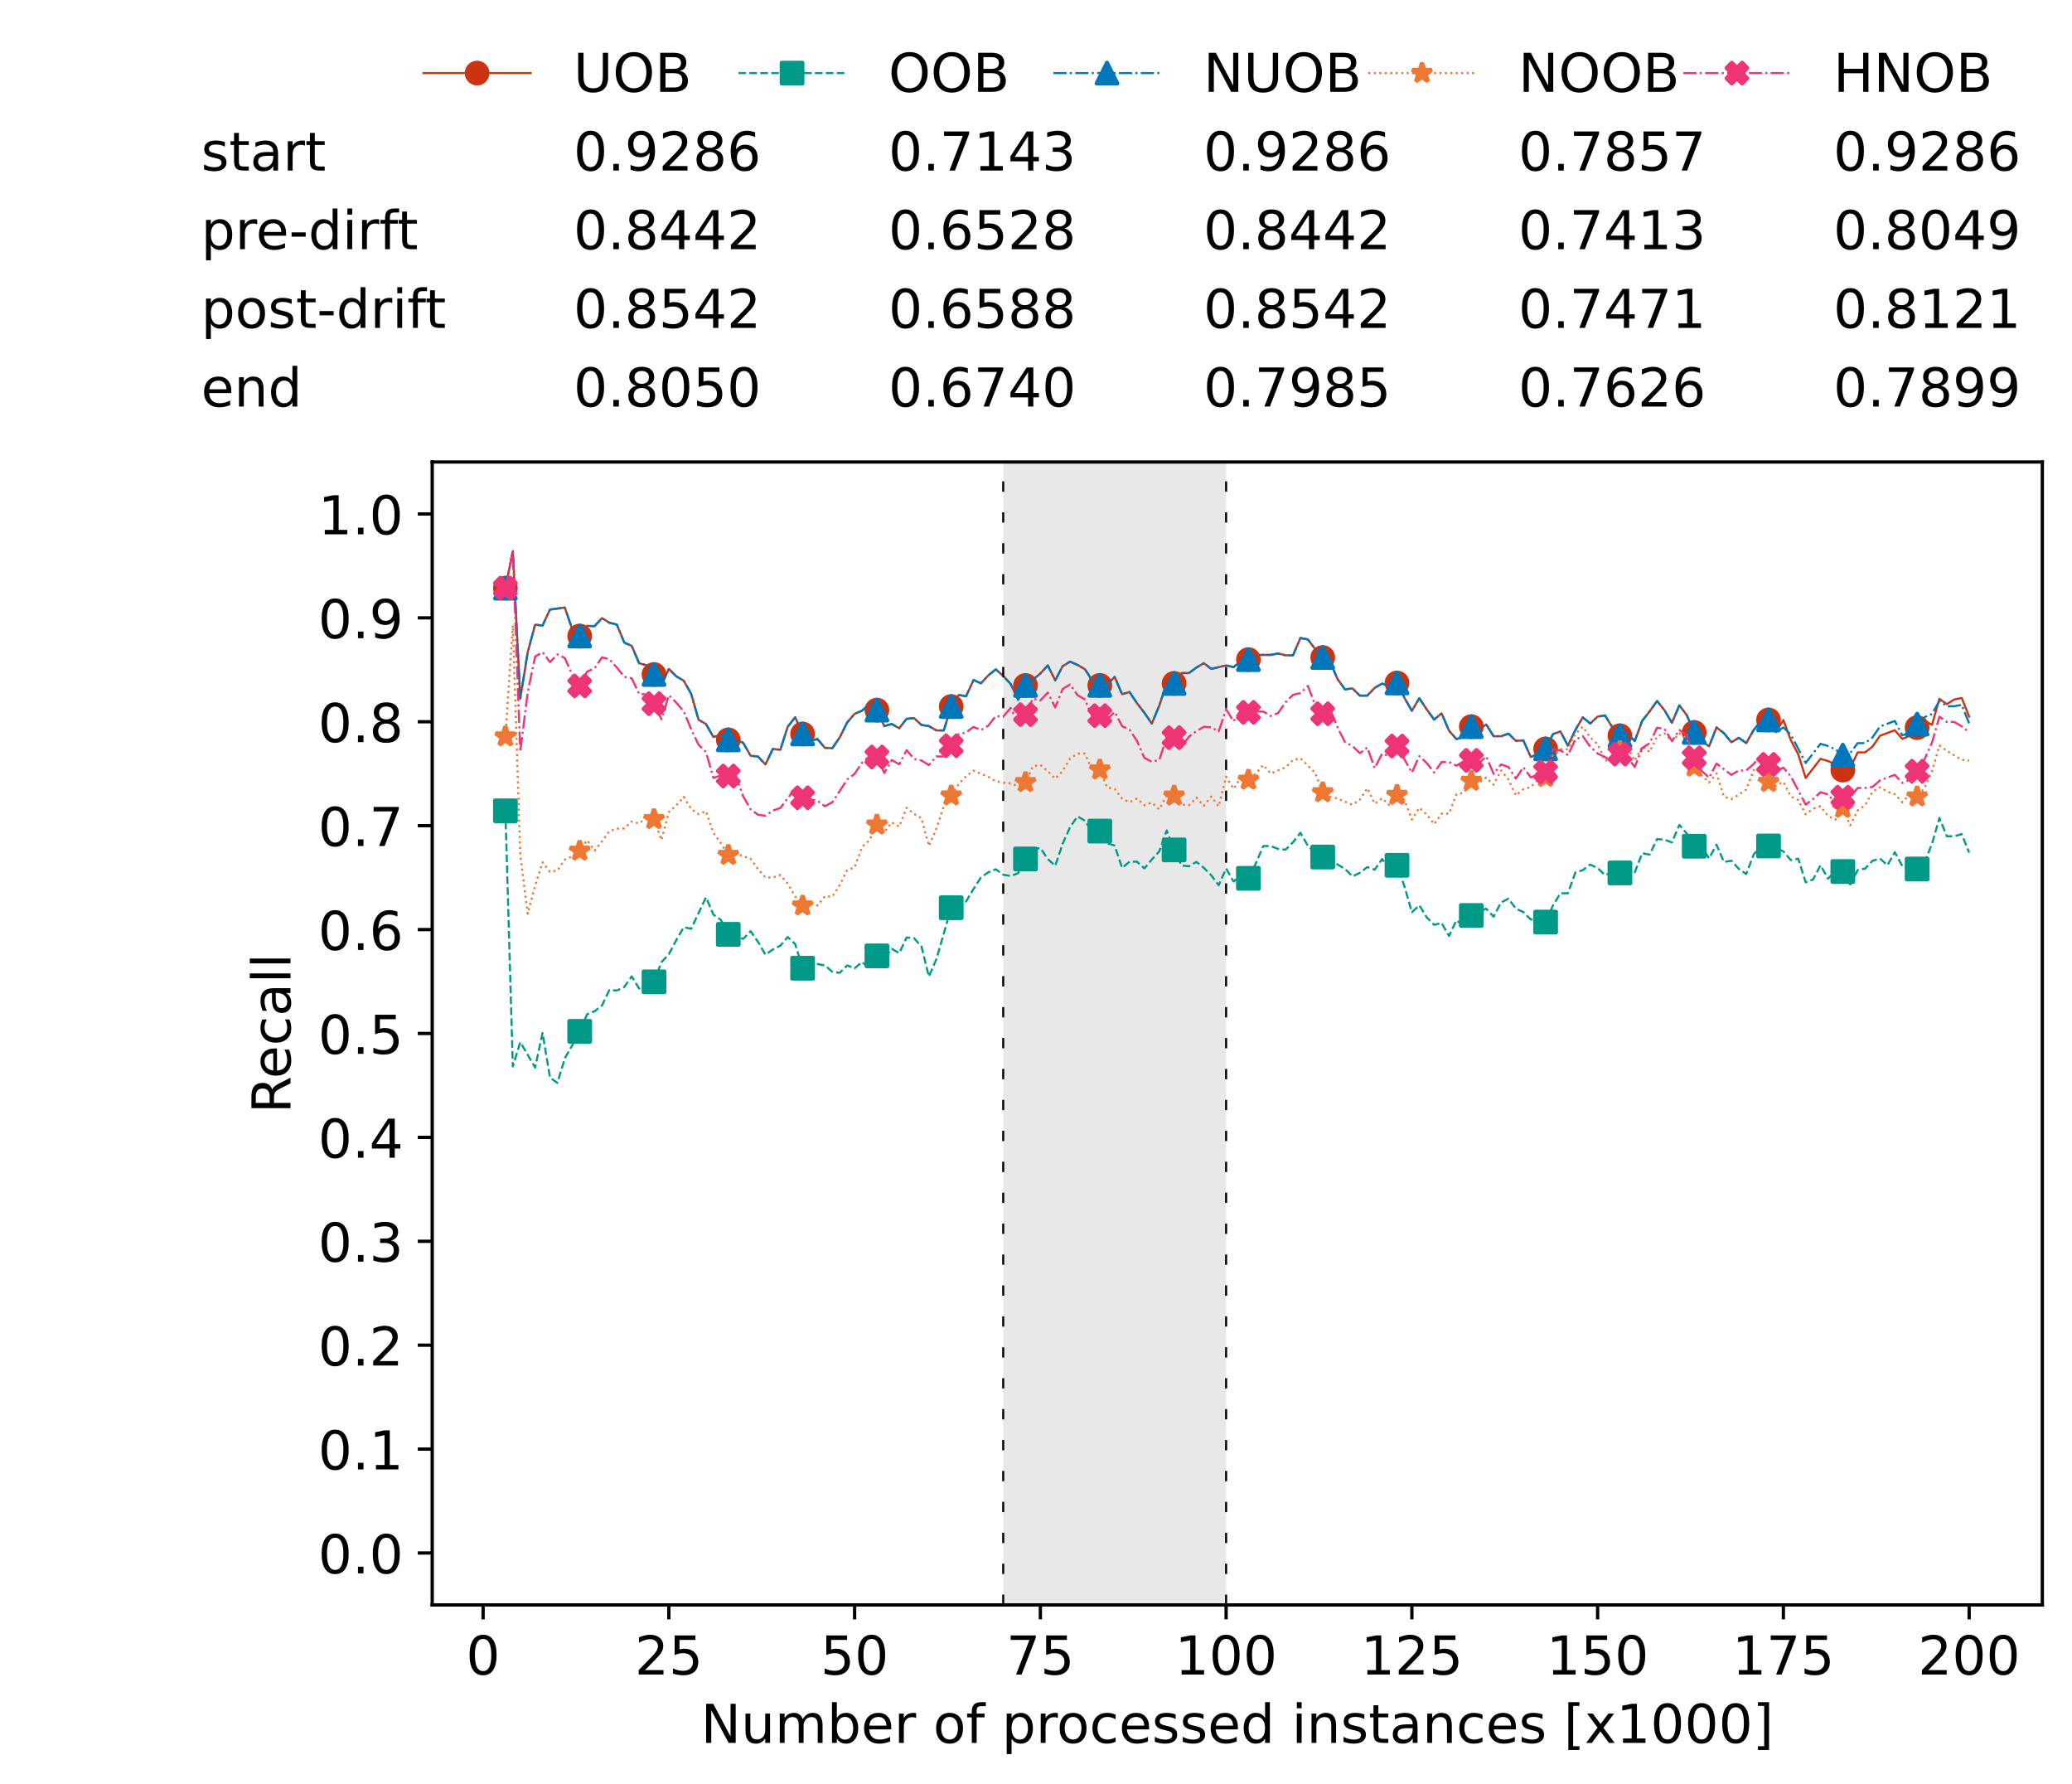 <?xml version="1.0" encoding="utf-8" standalone="no"?>
<!DOCTYPE svg PUBLIC "-//W3C//DTD SVG 1.1//EN"
  "http://www.w3.org/Graphics/SVG/1.1/DTD/svg11.dtd">
<!-- Created with matplotlib (https://matplotlib.org/) -->
<svg height="432.615pt" version="1.1" viewBox="0 0 502.65 432.615" width="502.65pt" xmlns="http://www.w3.org/2000/svg" xmlns:xlink="http://www.w3.org/1999/xlink">
 <defs>
  <style type="text/css">*{stroke-linecap:butt;stroke-linejoin:round;}</style>
 </defs>
 <g id="figure_1">
  <g id="patch_1">
   <path d="M 0 432.615 
L 502.65 432.615 
L 502.65 0 
L 0 0 
z
" style="fill:#ffffff;"/>
  </g>
  <g id="axes_1">
   <g id="patch_2">
    <path d="M 104.85 389.252 
L 495.45 389.252 
L 495.45 112.052 
L 104.85 112.052 
z
" style="fill:#ffffff;"/>
   </g>
   <g id="patch_3">
    <path clip-path="url(#p2dc2d6a8fa)" d="M 297.446 389.252 
L 297.446 112.052 
L 243.372 112.052 
L 243.372 389.252 
z
" style="fill:#d3d3d3;opacity:0.5;"/>
   </g>
   <g id="matplotlib.axis_1">
    <g id="xtick_1">
     <g id="line2d_1">
      <defs>
       <path d="M 0 0 
L 0 3.5 
" id="ma46a61f537" style="stroke:#000000;stroke-width:0.8;"/>
      </defs>
      <g>
       <use style="stroke:#000000;stroke-width:0.8;" x="117.197" xlink:href="#ma46a61f537" y="389.252"/>
      </g>
     </g>
     <g id="text_1">
      <!-- 0 -->
      <g transform="translate(113.061 406.13)scale(0.13 -0.13)">
       <defs>
        <path d="M 31.781 66.406 
Q 24.172 66.406 20.328 58.906 
Q 16.5 51.422 16.5 36.375 
Q 16.5 21.391 20.328 13.891 
Q 24.172 6.391 31.781 6.391 
Q 39.453 6.391 43.281 13.891 
Q 47.125 21.391 47.125 36.375 
Q 47.125 51.422 43.281 58.906 
Q 39.453 66.406 31.781 66.406 
z
M 31.781 74.219 
Q 44.047 74.219 50.516 64.516 
Q 56.984 54.828 56.984 36.375 
Q 56.984 17.969 50.516 8.266 
Q 44.047 -1.422 31.781 -1.422 
Q 19.531 -1.422 13.062 8.266 
Q 6.594 17.969 6.594 36.375 
Q 6.594 54.828 13.062 64.516 
Q 19.531 74.219 31.781 74.219 
z
" id="DejaVuSans-48"/>
       </defs>
       <use xlink:href="#DejaVuSans-48"/>
      </g>
     </g>
    </g>
    <g id="xtick_2">
     <g id="line2d_2">
      <g>
       <use style="stroke:#000000;stroke-width:0.8;" x="162.259" xlink:href="#ma46a61f537" y="389.252"/>
      </g>
     </g>
     <g id="text_2">
      <!-- 25 -->
      <g transform="translate(153.988 406.13)scale(0.13 -0.13)">
       <defs>
        <path d="M 19.188 8.297 
L 53.609 8.297 
L 53.609 0 
L 7.328 0 
L 7.328 8.297 
Q 12.938 14.109 22.625 23.891 
Q 32.328 33.688 34.812 36.531 
Q 39.547 41.844 41.422 45.531 
Q 43.312 49.219 43.312 52.781 
Q 43.312 58.594 39.234 62.25 
Q 35.156 65.922 28.609 65.922 
Q 23.969 65.922 18.812 64.312 
Q 13.672 62.703 7.812 59.422 
L 7.812 69.391 
Q 13.766 71.781 18.938 73 
Q 24.125 74.219 28.422 74.219 
Q 39.75 74.219 46.484 68.547 
Q 53.219 62.891 53.219 53.422 
Q 53.219 48.922 51.531 44.891 
Q 49.859 40.875 45.406 35.406 
Q 44.188 33.984 37.641 27.219 
Q 31.109 20.453 19.188 8.297 
z
" id="DejaVuSans-50"/>
        <path d="M 10.797 72.906 
L 49.516 72.906 
L 49.516 64.594 
L 19.828 64.594 
L 19.828 46.734 
Q 21.969 47.469 24.109 47.828 
Q 26.266 48.188 28.422 48.188 
Q 40.625 48.188 47.75 41.5 
Q 54.891 34.812 54.891 23.391 
Q 54.891 11.625 47.562 5.094 
Q 40.234 -1.422 26.906 -1.422 
Q 22.312 -1.422 17.547 -0.641 
Q 12.797 0.141 7.719 1.703 
L 7.719 11.625 
Q 12.109 9.234 16.797 8.062 
Q 21.484 6.891 26.703 6.891 
Q 35.156 6.891 40.078 11.328 
Q 45.016 15.766 45.016 23.391 
Q 45.016 31 40.078 35.438 
Q 35.156 39.891 26.703 39.891 
Q 22.75 39.891 18.812 39.016 
Q 14.891 38.141 10.797 36.281 
z
" id="DejaVuSans-53"/>
       </defs>
       <use xlink:href="#DejaVuSans-50"/>
       <use x="63.623" xlink:href="#DejaVuSans-53"/>
      </g>
     </g>
    </g>
    <g id="xtick_3">
     <g id="line2d_3">
      <g>
       <use style="stroke:#000000;stroke-width:0.8;" x="207.322" xlink:href="#ma46a61f537" y="389.252"/>
      </g>
     </g>
     <g id="text_3">
      <!-- 50 -->
      <g transform="translate(199.05 406.13)scale(0.13 -0.13)">
       <use xlink:href="#DejaVuSans-53"/>
       <use x="63.623" xlink:href="#DejaVuSans-48"/>
      </g>
     </g>
    </g>
    <g id="xtick_4">
     <g id="line2d_4">
      <g>
       <use style="stroke:#000000;stroke-width:0.8;" x="252.384" xlink:href="#ma46a61f537" y="389.252"/>
      </g>
     </g>
     <g id="text_4">
      <!-- 75 -->
      <g transform="translate(244.113 406.13)scale(0.13 -0.13)">
       <defs>
        <path d="M 8.203 72.906 
L 55.078 72.906 
L 55.078 68.703 
L 28.609 0 
L 18.312 0 
L 43.219 64.594 
L 8.203 64.594 
z
" id="DejaVuSans-55"/>
       </defs>
       <use xlink:href="#DejaVuSans-55"/>
       <use x="63.623" xlink:href="#DejaVuSans-53"/>
      </g>
     </g>
    </g>
    <g id="xtick_5">
     <g id="line2d_5">
      <g>
       <use style="stroke:#000000;stroke-width:0.8;" x="297.446" xlink:href="#ma46a61f537" y="389.252"/>
      </g>
     </g>
     <g id="text_5">
      <!-- 100 -->
      <g transform="translate(285.039 406.13)scale(0.13 -0.13)">
       <defs>
        <path d="M 12.406 8.297 
L 28.516 8.297 
L 28.516 63.922 
L 10.984 60.406 
L 10.984 69.391 
L 28.422 72.906 
L 38.281 72.906 
L 38.281 8.297 
L 54.391 8.297 
L 54.391 0 
L 12.406 0 
z
" id="DejaVuSans-49"/>
       </defs>
       <use xlink:href="#DejaVuSans-49"/>
       <use x="63.623" xlink:href="#DejaVuSans-48"/>
       <use x="127.246" xlink:href="#DejaVuSans-48"/>
      </g>
     </g>
    </g>
    <g id="xtick_6">
     <g id="line2d_6">
      <g>
       <use style="stroke:#000000;stroke-width:0.8;" x="342.509" xlink:href="#ma46a61f537" y="389.252"/>
      </g>
     </g>
     <g id="text_6">
      <!-- 125 -->
      <g transform="translate(330.102 406.13)scale(0.13 -0.13)">
       <use xlink:href="#DejaVuSans-49"/>
       <use x="63.623" xlink:href="#DejaVuSans-50"/>
       <use x="127.246" xlink:href="#DejaVuSans-53"/>
      </g>
     </g>
    </g>
    <g id="xtick_7">
     <g id="line2d_7">
      <g>
       <use style="stroke:#000000;stroke-width:0.8;" x="387.571" xlink:href="#ma46a61f537" y="389.252"/>
      </g>
     </g>
     <g id="text_7">
      <!-- 150 -->
      <g transform="translate(375.164 406.13)scale(0.13 -0.13)">
       <use xlink:href="#DejaVuSans-49"/>
       <use x="63.623" xlink:href="#DejaVuSans-53"/>
       <use x="127.246" xlink:href="#DejaVuSans-48"/>
      </g>
     </g>
    </g>
    <g id="xtick_8">
     <g id="line2d_8">
      <g>
       <use style="stroke:#000000;stroke-width:0.8;" x="432.633" xlink:href="#ma46a61f537" y="389.252"/>
      </g>
     </g>
     <g id="text_8">
      <!-- 175 -->
      <g transform="translate(420.226 406.13)scale(0.13 -0.13)">
       <use xlink:href="#DejaVuSans-49"/>
       <use x="63.623" xlink:href="#DejaVuSans-55"/>
       <use x="127.246" xlink:href="#DejaVuSans-53"/>
      </g>
     </g>
    </g>
    <g id="xtick_9">
     <g id="line2d_9">
      <g>
       <use style="stroke:#000000;stroke-width:0.8;" x="477.695" xlink:href="#ma46a61f537" y="389.252"/>
      </g>
     </g>
     <g id="text_9">
      <!-- 200 -->
      <g transform="translate(465.289 406.13)scale(0.13 -0.13)">
       <use xlink:href="#DejaVuSans-50"/>
       <use x="63.623" xlink:href="#DejaVuSans-48"/>
       <use x="127.246" xlink:href="#DejaVuSans-48"/>
      </g>
     </g>
    </g>
    <g id="text_10">
     <!-- Number of processed instances [x1000] -->
     <g transform="translate(170.025 422.711)scale(0.13 -0.13)">
      <defs>
       <path d="M 9.812 72.906 
L 23.094 72.906 
L 55.422 11.922 
L 55.422 72.906 
L 64.984 72.906 
L 64.984 0 
L 51.703 0 
L 19.391 60.984 
L 19.391 0 
L 9.812 0 
z
" id="DejaVuSans-78"/>
       <path d="M 8.5 21.578 
L 8.5 54.688 
L 17.484 54.688 
L 17.484 21.922 
Q 17.484 14.156 20.5 10.266 
Q 23.531 6.391 29.594 6.391 
Q 36.859 6.391 41.078 11.031 
Q 45.312 15.672 45.312 23.688 
L 45.312 54.688 
L 54.297 54.688 
L 54.297 0 
L 45.312 0 
L 45.312 8.406 
Q 42.047 3.422 37.719 1 
Q 33.406 -1.422 27.688 -1.422 
Q 18.266 -1.422 13.375 4.438 
Q 8.5 10.297 8.5 21.578 
z
M 31.109 56 
z
" id="DejaVuSans-117"/>
       <path d="M 52 44.188 
Q 55.375 50.25 60.062 53.125 
Q 64.75 56 71.094 56 
Q 79.641 56 84.281 50.016 
Q 88.922 44.047 88.922 33.016 
L 88.922 0 
L 79.891 0 
L 79.891 32.719 
Q 79.891 40.578 77.094 44.375 
Q 74.312 48.188 68.609 48.188 
Q 61.625 48.188 57.562 43.547 
Q 53.516 38.922 53.516 30.906 
L 53.516 0 
L 44.484 0 
L 44.484 32.719 
Q 44.484 40.625 41.703 44.406 
Q 38.922 48.188 33.109 48.188 
Q 26.219 48.188 22.156 43.531 
Q 18.109 38.875 18.109 30.906 
L 18.109 0 
L 9.078 0 
L 9.078 54.688 
L 18.109 54.688 
L 18.109 46.188 
Q 21.188 51.219 25.484 53.609 
Q 29.781 56 35.688 56 
Q 41.656 56 45.828 52.969 
Q 50 49.953 52 44.188 
z
" id="DejaVuSans-109"/>
       <path d="M 48.688 27.297 
Q 48.688 37.203 44.609 42.844 
Q 40.531 48.484 33.406 48.484 
Q 26.266 48.484 22.188 42.844 
Q 18.109 37.203 18.109 27.297 
Q 18.109 17.391 22.188 11.75 
Q 26.266 6.109 33.406 6.109 
Q 40.531 6.109 44.609 11.75 
Q 48.688 17.391 48.688 27.297 
z
M 18.109 46.391 
Q 20.953 51.266 25.266 53.625 
Q 29.594 56 35.594 56 
Q 45.562 56 51.781 48.094 
Q 58.016 40.188 58.016 27.297 
Q 58.016 14.406 51.781 6.484 
Q 45.562 -1.422 35.594 -1.422 
Q 29.594 -1.422 25.266 0.953 
Q 20.953 3.328 18.109 8.203 
L 18.109 0 
L 9.078 0 
L 9.078 75.984 
L 18.109 75.984 
z
" id="DejaVuSans-98"/>
       <path d="M 56.203 29.594 
L 56.203 25.203 
L 14.891 25.203 
Q 15.484 15.922 20.484 11.062 
Q 25.484 6.203 34.422 6.203 
Q 39.594 6.203 44.453 7.469 
Q 49.312 8.734 54.109 11.281 
L 54.109 2.781 
Q 49.266 0.734 44.188 -0.344 
Q 39.109 -1.422 33.891 -1.422 
Q 20.797 -1.422 13.156 6.188 
Q 5.516 13.812 5.516 26.812 
Q 5.516 40.234 12.766 48.109 
Q 20.016 56 32.328 56 
Q 43.359 56 49.781 48.891 
Q 56.203 41.797 56.203 29.594 
z
M 47.219 32.234 
Q 47.125 39.594 43.094 43.984 
Q 39.062 48.391 32.422 48.391 
Q 24.906 48.391 20.391 44.141 
Q 15.875 39.891 15.188 32.172 
z
" id="DejaVuSans-101"/>
       <path d="M 41.109 46.297 
Q 39.594 47.172 37.812 47.578 
Q 36.031 48 33.891 48 
Q 26.266 48 22.188 43.047 
Q 18.109 38.094 18.109 28.812 
L 18.109 0 
L 9.078 0 
L 9.078 54.688 
L 18.109 54.688 
L 18.109 46.188 
Q 20.953 51.172 25.484 53.578 
Q 30.031 56 36.531 56 
Q 37.453 56 38.578 55.875 
Q 39.703 55.766 41.062 55.516 
z
" id="DejaVuSans-114"/>
       <path id="DejaVuSans-32"/>
       <path d="M 30.609 48.391 
Q 23.391 48.391 19.188 42.75 
Q 14.984 37.109 14.984 27.297 
Q 14.984 17.484 19.156 11.844 
Q 23.344 6.203 30.609 6.203 
Q 37.797 6.203 41.984 11.859 
Q 46.188 17.531 46.188 27.297 
Q 46.188 37.016 41.984 42.703 
Q 37.797 48.391 30.609 48.391 
z
M 30.609 56 
Q 42.328 56 49.016 48.375 
Q 55.719 40.766 55.719 27.297 
Q 55.719 13.875 49.016 6.219 
Q 42.328 -1.422 30.609 -1.422 
Q 18.844 -1.422 12.172 6.219 
Q 5.516 13.875 5.516 27.297 
Q 5.516 40.766 12.172 48.375 
Q 18.844 56 30.609 56 
z
" id="DejaVuSans-111"/>
       <path d="M 37.109 75.984 
L 37.109 68.5 
L 28.516 68.5 
Q 23.688 68.5 21.797 66.547 
Q 19.922 64.594 19.922 59.516 
L 19.922 54.688 
L 34.719 54.688 
L 34.719 47.703 
L 19.922 47.703 
L 19.922 0 
L 10.891 0 
L 10.891 47.703 
L 2.297 47.703 
L 2.297 54.688 
L 10.891 54.688 
L 10.891 58.5 
Q 10.891 67.625 15.141 71.797 
Q 19.391 75.984 28.609 75.984 
z
" id="DejaVuSans-102"/>
       <path d="M 18.109 8.203 
L 18.109 -20.797 
L 9.078 -20.797 
L 9.078 54.688 
L 18.109 54.688 
L 18.109 46.391 
Q 20.953 51.266 25.266 53.625 
Q 29.594 56 35.594 56 
Q 45.562 56 51.781 48.094 
Q 58.016 40.188 58.016 27.297 
Q 58.016 14.406 51.781 6.484 
Q 45.562 -1.422 35.594 -1.422 
Q 29.594 -1.422 25.266 0.953 
Q 20.953 3.328 18.109 8.203 
z
M 48.688 27.297 
Q 48.688 37.203 44.609 42.844 
Q 40.531 48.484 33.406 48.484 
Q 26.266 48.484 22.188 42.844 
Q 18.109 37.203 18.109 27.297 
Q 18.109 17.391 22.188 11.75 
Q 26.266 6.109 33.406 6.109 
Q 40.531 6.109 44.609 11.75 
Q 48.688 17.391 48.688 27.297 
z
" id="DejaVuSans-112"/>
       <path d="M 48.781 52.594 
L 48.781 44.188 
Q 44.969 46.297 41.141 47.344 
Q 37.312 48.391 33.406 48.391 
Q 24.656 48.391 19.812 42.844 
Q 14.984 37.312 14.984 27.297 
Q 14.984 17.281 19.812 11.734 
Q 24.656 6.203 33.406 6.203 
Q 37.312 6.203 41.141 7.25 
Q 44.969 8.297 48.781 10.406 
L 48.781 2.094 
Q 45.016 0.344 40.984 -0.531 
Q 36.969 -1.422 32.422 -1.422 
Q 20.062 -1.422 12.781 6.344 
Q 5.516 14.109 5.516 27.297 
Q 5.516 40.672 12.859 48.328 
Q 20.219 56 33.016 56 
Q 37.156 56 41.109 55.141 
Q 45.062 54.297 48.781 52.594 
z
" id="DejaVuSans-99"/>
       <path d="M 44.281 53.078 
L 44.281 44.578 
Q 40.484 46.531 36.375 47.5 
Q 32.281 48.484 27.875 48.484 
Q 21.188 48.484 17.844 46.438 
Q 14.5 44.391 14.5 40.281 
Q 14.5 37.156 16.891 35.375 
Q 19.281 33.594 26.516 31.984 
L 29.594 31.297 
Q 39.156 29.25 43.188 25.516 
Q 47.219 21.781 47.219 15.094 
Q 47.219 7.469 41.188 3.016 
Q 35.156 -1.422 24.609 -1.422 
Q 20.219 -1.422 15.453 -0.562 
Q 10.688 0.297 5.422 2 
L 5.422 11.281 
Q 10.406 8.688 15.234 7.391 
Q 20.062 6.109 24.812 6.109 
Q 31.156 6.109 34.562 8.281 
Q 37.984 10.453 37.984 14.406 
Q 37.984 18.062 35.516 20.016 
Q 33.062 21.969 24.703 23.781 
L 21.578 24.516 
Q 13.234 26.266 9.516 29.906 
Q 5.812 33.547 5.812 39.891 
Q 5.812 47.609 11.281 51.797 
Q 16.75 56 26.812 56 
Q 31.781 56 36.172 55.266 
Q 40.578 54.547 44.281 53.078 
z
" id="DejaVuSans-115"/>
       <path d="M 45.406 46.391 
L 45.406 75.984 
L 54.391 75.984 
L 54.391 0 
L 45.406 0 
L 45.406 8.203 
Q 42.578 3.328 38.25 0.953 
Q 33.938 -1.422 27.875 -1.422 
Q 17.969 -1.422 11.734 6.484 
Q 5.516 14.406 5.516 27.297 
Q 5.516 40.188 11.734 48.094 
Q 17.969 56 27.875 56 
Q 33.938 56 38.25 53.625 
Q 42.578 51.266 45.406 46.391 
z
M 14.797 27.297 
Q 14.797 17.391 18.875 11.75 
Q 22.953 6.109 30.078 6.109 
Q 37.203 6.109 41.297 11.75 
Q 45.406 17.391 45.406 27.297 
Q 45.406 37.203 41.297 42.844 
Q 37.203 48.484 30.078 48.484 
Q 22.953 48.484 18.875 42.844 
Q 14.797 37.203 14.797 27.297 
z
" id="DejaVuSans-100"/>
       <path d="M 9.422 54.688 
L 18.406 54.688 
L 18.406 0 
L 9.422 0 
z
M 9.422 75.984 
L 18.406 75.984 
L 18.406 64.594 
L 9.422 64.594 
z
" id="DejaVuSans-105"/>
       <path d="M 54.891 33.016 
L 54.891 0 
L 45.906 0 
L 45.906 32.719 
Q 45.906 40.484 42.875 44.328 
Q 39.844 48.188 33.797 48.188 
Q 26.516 48.188 22.312 43.547 
Q 18.109 38.922 18.109 30.906 
L 18.109 0 
L 9.078 0 
L 9.078 54.688 
L 18.109 54.688 
L 18.109 46.188 
Q 21.344 51.125 25.703 53.562 
Q 30.078 56 35.797 56 
Q 45.219 56 50.047 50.172 
Q 54.891 44.344 54.891 33.016 
z
" id="DejaVuSans-110"/>
       <path d="M 18.312 70.219 
L 18.312 54.688 
L 36.812 54.688 
L 36.812 47.703 
L 18.312 47.703 
L 18.312 18.016 
Q 18.312 11.328 20.141 9.422 
Q 21.969 7.516 27.594 7.516 
L 36.812 7.516 
L 36.812 0 
L 27.594 0 
Q 17.188 0 13.234 3.875 
Q 9.281 7.766 9.281 18.016 
L 9.281 47.703 
L 2.688 47.703 
L 2.688 54.688 
L 9.281 54.688 
L 9.281 70.219 
z
" id="DejaVuSans-116"/>
       <path d="M 34.281 27.484 
Q 23.391 27.484 19.188 25 
Q 14.984 22.516 14.984 16.5 
Q 14.984 11.719 18.141 8.906 
Q 21.297 6.109 26.703 6.109 
Q 34.188 6.109 38.703 11.406 
Q 43.219 16.703 43.219 25.484 
L 43.219 27.484 
z
M 52.203 31.203 
L 52.203 0 
L 43.219 0 
L 43.219 8.297 
Q 40.141 3.328 35.547 0.953 
Q 30.953 -1.422 24.312 -1.422 
Q 15.922 -1.422 10.953 3.297 
Q 6 8.016 6 15.922 
Q 6 25.141 12.172 29.828 
Q 18.359 34.516 30.609 34.516 
L 43.219 34.516 
L 43.219 35.406 
Q 43.219 41.609 39.141 45 
Q 35.062 48.391 27.688 48.391 
Q 23 48.391 18.547 47.266 
Q 14.109 46.141 10.016 43.891 
L 10.016 52.203 
Q 14.938 54.109 19.578 55.047 
Q 24.219 56 28.609 56 
Q 40.484 56 46.344 49.844 
Q 52.203 43.703 52.203 31.203 
z
" id="DejaVuSans-97"/>
       <path d="M 8.594 75.984 
L 29.297 75.984 
L 29.297 69 
L 17.578 69 
L 17.578 -6.203 
L 29.297 -6.203 
L 29.297 -13.188 
L 8.594 -13.188 
z
" id="DejaVuSans-91"/>
       <path d="M 54.891 54.688 
L 35.109 28.078 
L 55.906 0 
L 45.312 0 
L 29.391 21.484 
L 13.484 0 
L 2.875 0 
L 24.125 28.609 
L 4.688 54.688 
L 15.281 54.688 
L 29.781 35.203 
L 44.281 54.688 
z
" id="DejaVuSans-120"/>
       <path d="M 30.422 75.984 
L 30.422 -13.188 
L 9.719 -13.188 
L 9.719 -6.203 
L 21.391 -6.203 
L 21.391 69 
L 9.719 69 
L 9.719 75.984 
z
" id="DejaVuSans-93"/>
      </defs>
      <use xlink:href="#DejaVuSans-78"/>
      <use x="74.805" xlink:href="#DejaVuSans-117"/>
      <use x="138.184" xlink:href="#DejaVuSans-109"/>
      <use x="235.596" xlink:href="#DejaVuSans-98"/>
      <use x="299.072" xlink:href="#DejaVuSans-101"/>
      <use x="360.596" xlink:href="#DejaVuSans-114"/>
      <use x="401.709" xlink:href="#DejaVuSans-32"/>
      <use x="433.496" xlink:href="#DejaVuSans-111"/>
      <use x="494.678" xlink:href="#DejaVuSans-102"/>
      <use x="529.883" xlink:href="#DejaVuSans-32"/>
      <use x="561.67" xlink:href="#DejaVuSans-112"/>
      <use x="625.146" xlink:href="#DejaVuSans-114"/>
      <use x="664.01" xlink:href="#DejaVuSans-111"/>
      <use x="725.191" xlink:href="#DejaVuSans-99"/>
      <use x="780.172" xlink:href="#DejaVuSans-101"/>
      <use x="841.695" xlink:href="#DejaVuSans-115"/>
      <use x="893.795" xlink:href="#DejaVuSans-115"/>
      <use x="945.895" xlink:href="#DejaVuSans-101"/>
      <use x="1007.418" xlink:href="#DejaVuSans-100"/>
      <use x="1070.895" xlink:href="#DejaVuSans-32"/>
      <use x="1102.682" xlink:href="#DejaVuSans-105"/>
      <use x="1130.465" xlink:href="#DejaVuSans-110"/>
      <use x="1193.844" xlink:href="#DejaVuSans-115"/>
      <use x="1245.943" xlink:href="#DejaVuSans-116"/>
      <use x="1285.152" xlink:href="#DejaVuSans-97"/>
      <use x="1346.432" xlink:href="#DejaVuSans-110"/>
      <use x="1409.811" xlink:href="#DejaVuSans-99"/>
      <use x="1464.791" xlink:href="#DejaVuSans-101"/>
      <use x="1526.314" xlink:href="#DejaVuSans-115"/>
      <use x="1578.414" xlink:href="#DejaVuSans-32"/>
      <use x="1610.201" xlink:href="#DejaVuSans-91"/>
      <use x="1649.215" xlink:href="#DejaVuSans-120"/>
      <use x="1708.395" xlink:href="#DejaVuSans-49"/>
      <use x="1772.018" xlink:href="#DejaVuSans-48"/>
      <use x="1835.641" xlink:href="#DejaVuSans-48"/>
      <use x="1899.264" xlink:href="#DejaVuSans-48"/>
      <use x="1962.887" xlink:href="#DejaVuSans-93"/>
     </g>
    </g>
   </g>
   <g id="matplotlib.axis_2">
    <g id="ytick_1">
     <g id="line2d_10">
      <defs>
       <path d="M 0 0 
L -3.5 0 
" id="mc567bcabae" style="stroke:#000000;stroke-width:0.8;"/>
      </defs>
      <g>
       <use style="stroke:#000000;stroke-width:0.8;" x="104.85" xlink:href="#mc567bcabae" y="376.652"/>
      </g>
     </g>
     <g id="text_11">
      <!-- 0.0 -->
      <g transform="translate(77.176 381.591)scale(0.13 -0.13)">
       <defs>
        <path d="M 10.688 12.406 
L 21 12.406 
L 21 0 
L 10.688 0 
z
" id="DejaVuSans-46"/>
       </defs>
       <use xlink:href="#DejaVuSans-48"/>
       <use x="63.623" xlink:href="#DejaVuSans-46"/>
       <use x="95.41" xlink:href="#DejaVuSans-48"/>
      </g>
     </g>
    </g>
    <g id="ytick_2">
     <g id="line2d_11">
      <g>
       <use style="stroke:#000000;stroke-width:0.8;" x="104.85" xlink:href="#mc567bcabae" y="351.452"/>
      </g>
     </g>
     <g id="text_12">
      <!-- 0.1 -->
      <g transform="translate(77.176 356.391)scale(0.13 -0.13)">
       <use xlink:href="#DejaVuSans-48"/>
       <use x="63.623" xlink:href="#DejaVuSans-46"/>
       <use x="95.41" xlink:href="#DejaVuSans-49"/>
      </g>
     </g>
    </g>
    <g id="ytick_3">
     <g id="line2d_12">
      <g>
       <use style="stroke:#000000;stroke-width:0.8;" x="104.85" xlink:href="#mc567bcabae" y="326.252"/>
      </g>
     </g>
     <g id="text_13">
      <!-- 0.2 -->
      <g transform="translate(77.176 331.191)scale(0.13 -0.13)">
       <use xlink:href="#DejaVuSans-48"/>
       <use x="63.623" xlink:href="#DejaVuSans-46"/>
       <use x="95.41" xlink:href="#DejaVuSans-50"/>
      </g>
     </g>
    </g>
    <g id="ytick_4">
     <g id="line2d_13">
      <g>
       <use style="stroke:#000000;stroke-width:0.8;" x="104.85" xlink:href="#mc567bcabae" y="301.052"/>
      </g>
     </g>
     <g id="text_14">
      <!-- 0.3 -->
      <g transform="translate(77.176 305.991)scale(0.13 -0.13)">
       <defs>
        <path d="M 40.578 39.312 
Q 47.656 37.797 51.625 33 
Q 55.609 28.219 55.609 21.188 
Q 55.609 10.406 48.188 4.484 
Q 40.766 -1.422 27.094 -1.422 
Q 22.516 -1.422 17.656 -0.516 
Q 12.797 0.391 7.625 2.203 
L 7.625 11.719 
Q 11.719 9.328 16.594 8.109 
Q 21.484 6.891 26.812 6.891 
Q 36.078 6.891 40.938 10.547 
Q 45.797 14.203 45.797 21.188 
Q 45.797 27.641 41.281 31.266 
Q 36.766 34.906 28.719 34.906 
L 20.219 34.906 
L 20.219 43.016 
L 29.109 43.016 
Q 36.375 43.016 40.234 45.922 
Q 44.094 48.828 44.094 54.297 
Q 44.094 59.906 40.109 62.906 
Q 36.141 65.922 28.719 65.922 
Q 24.656 65.922 20.016 65.031 
Q 15.375 64.156 9.812 62.312 
L 9.812 71.094 
Q 15.438 72.656 20.344 73.438 
Q 25.25 74.219 29.594 74.219 
Q 40.828 74.219 47.359 69.109 
Q 53.906 64.016 53.906 55.328 
Q 53.906 49.266 50.438 45.094 
Q 46.969 40.922 40.578 39.312 
z
" id="DejaVuSans-51"/>
       </defs>
       <use xlink:href="#DejaVuSans-48"/>
       <use x="63.623" xlink:href="#DejaVuSans-46"/>
       <use x="95.41" xlink:href="#DejaVuSans-51"/>
      </g>
     </g>
    </g>
    <g id="ytick_5">
     <g id="line2d_14">
      <g>
       <use style="stroke:#000000;stroke-width:0.8;" x="104.85" xlink:href="#mc567bcabae" y="275.852"/>
      </g>
     </g>
     <g id="text_15">
      <!-- 0.4 -->
      <g transform="translate(77.176 280.791)scale(0.13 -0.13)">
       <defs>
        <path d="M 37.797 64.312 
L 12.891 25.391 
L 37.797 25.391 
z
M 35.203 72.906 
L 47.609 72.906 
L 47.609 25.391 
L 58.016 25.391 
L 58.016 17.188 
L 47.609 17.188 
L 47.609 0 
L 37.797 0 
L 37.797 17.188 
L 4.891 17.188 
L 4.891 26.703 
z
" id="DejaVuSans-52"/>
       </defs>
       <use xlink:href="#DejaVuSans-48"/>
       <use x="63.623" xlink:href="#DejaVuSans-46"/>
       <use x="95.41" xlink:href="#DejaVuSans-52"/>
      </g>
     </g>
    </g>
    <g id="ytick_6">
     <g id="line2d_15">
      <g>
       <use style="stroke:#000000;stroke-width:0.8;" x="104.85" xlink:href="#mc567bcabae" y="250.652"/>
      </g>
     </g>
     <g id="text_16">
      <!-- 0.5 -->
      <g transform="translate(77.176 255.591)scale(0.13 -0.13)">
       <use xlink:href="#DejaVuSans-48"/>
       <use x="63.623" xlink:href="#DejaVuSans-46"/>
       <use x="95.41" xlink:href="#DejaVuSans-53"/>
      </g>
     </g>
    </g>
    <g id="ytick_7">
     <g id="line2d_16">
      <g>
       <use style="stroke:#000000;stroke-width:0.8;" x="104.85" xlink:href="#mc567bcabae" y="225.452"/>
      </g>
     </g>
     <g id="text_17">
      <!-- 0.6 -->
      <g transform="translate(77.176 230.391)scale(0.13 -0.13)">
       <defs>
        <path d="M 33.016 40.375 
Q 26.375 40.375 22.484 35.828 
Q 18.609 31.297 18.609 23.391 
Q 18.609 15.531 22.484 10.953 
Q 26.375 6.391 33.016 6.391 
Q 39.656 6.391 43.531 10.953 
Q 47.406 15.531 47.406 23.391 
Q 47.406 31.297 43.531 35.828 
Q 39.656 40.375 33.016 40.375 
z
M 52.594 71.297 
L 52.594 62.312 
Q 48.875 64.062 45.094 64.984 
Q 41.312 65.922 37.594 65.922 
Q 27.828 65.922 22.672 59.328 
Q 17.531 52.734 16.797 39.406 
Q 19.672 43.656 24.016 45.922 
Q 28.375 48.188 33.594 48.188 
Q 44.578 48.188 50.953 41.516 
Q 57.328 34.859 57.328 23.391 
Q 57.328 12.156 50.688 5.359 
Q 44.047 -1.422 33.016 -1.422 
Q 20.359 -1.422 13.672 8.266 
Q 6.984 17.969 6.984 36.375 
Q 6.984 53.656 15.188 63.938 
Q 23.391 74.219 37.203 74.219 
Q 40.922 74.219 44.703 73.484 
Q 48.484 72.75 52.594 71.297 
z
" id="DejaVuSans-54"/>
       </defs>
       <use xlink:href="#DejaVuSans-48"/>
       <use x="63.623" xlink:href="#DejaVuSans-46"/>
       <use x="95.41" xlink:href="#DejaVuSans-54"/>
      </g>
     </g>
    </g>
    <g id="ytick_8">
     <g id="line2d_17">
      <g>
       <use style="stroke:#000000;stroke-width:0.8;" x="104.85" xlink:href="#mc567bcabae" y="200.252"/>
      </g>
     </g>
     <g id="text_18">
      <!-- 0.7 -->
      <g transform="translate(77.176 205.191)scale(0.13 -0.13)">
       <use xlink:href="#DejaVuSans-48"/>
       <use x="63.623" xlink:href="#DejaVuSans-46"/>
       <use x="95.41" xlink:href="#DejaVuSans-55"/>
      </g>
     </g>
    </g>
    <g id="ytick_9">
     <g id="line2d_18">
      <g>
       <use style="stroke:#000000;stroke-width:0.8;" x="104.85" xlink:href="#mc567bcabae" y="175.052"/>
      </g>
     </g>
     <g id="text_19">
      <!-- 0.8 -->
      <g transform="translate(77.176 179.991)scale(0.13 -0.13)">
       <defs>
        <path d="M 31.781 34.625 
Q 24.75 34.625 20.719 30.859 
Q 16.703 27.094 16.703 20.516 
Q 16.703 13.922 20.719 10.156 
Q 24.75 6.391 31.781 6.391 
Q 38.812 6.391 42.859 10.172 
Q 46.922 13.969 46.922 20.516 
Q 46.922 27.094 42.891 30.859 
Q 38.875 34.625 31.781 34.625 
z
M 21.922 38.812 
Q 15.578 40.375 12.031 44.719 
Q 8.5 49.078 8.5 55.328 
Q 8.5 64.062 14.719 69.141 
Q 20.953 74.219 31.781 74.219 
Q 42.672 74.219 48.875 69.141 
Q 55.078 64.062 55.078 55.328 
Q 55.078 49.078 51.531 44.719 
Q 48 40.375 41.703 38.812 
Q 48.828 37.156 52.797 32.312 
Q 56.781 27.484 56.781 20.516 
Q 56.781 9.906 50.312 4.234 
Q 43.844 -1.422 31.781 -1.422 
Q 19.734 -1.422 13.25 4.234 
Q 6.781 9.906 6.781 20.516 
Q 6.781 27.484 10.781 32.312 
Q 14.797 37.156 21.922 38.812 
z
M 18.312 54.391 
Q 18.312 48.734 21.844 45.562 
Q 25.391 42.391 31.781 42.391 
Q 38.141 42.391 41.719 45.562 
Q 45.312 48.734 45.312 54.391 
Q 45.312 60.062 41.719 63.234 
Q 38.141 66.406 31.781 66.406 
Q 25.391 66.406 21.844 63.234 
Q 18.312 60.062 18.312 54.391 
z
" id="DejaVuSans-56"/>
       </defs>
       <use xlink:href="#DejaVuSans-48"/>
       <use x="63.623" xlink:href="#DejaVuSans-46"/>
       <use x="95.41" xlink:href="#DejaVuSans-56"/>
      </g>
     </g>
    </g>
    <g id="ytick_10">
     <g id="line2d_19">
      <g>
       <use style="stroke:#000000;stroke-width:0.8;" x="104.85" xlink:href="#mc567bcabae" y="149.852"/>
      </g>
     </g>
     <g id="text_20">
      <!-- 0.9 -->
      <g transform="translate(77.176 154.791)scale(0.13 -0.13)">
       <defs>
        <path d="M 10.984 1.516 
L 10.984 10.5 
Q 14.703 8.734 18.5 7.812 
Q 22.312 6.891 25.984 6.891 
Q 35.75 6.891 40.891 13.453 
Q 46.047 20.016 46.781 33.406 
Q 43.953 29.203 39.594 26.953 
Q 35.25 24.703 29.984 24.703 
Q 19.047 24.703 12.672 31.312 
Q 6.297 37.938 6.297 49.422 
Q 6.297 60.641 12.938 67.422 
Q 19.578 74.219 30.609 74.219 
Q 43.266 74.219 49.922 64.516 
Q 56.594 54.828 56.594 36.375 
Q 56.594 19.141 48.406 8.859 
Q 40.234 -1.422 26.422 -1.422 
Q 22.703 -1.422 18.891 -0.688 
Q 15.094 0.047 10.984 1.516 
z
M 30.609 32.422 
Q 37.25 32.422 41.125 36.953 
Q 45.016 41.5 45.016 49.422 
Q 45.016 57.281 41.125 61.844 
Q 37.25 66.406 30.609 66.406 
Q 23.969 66.406 20.094 61.844 
Q 16.219 57.281 16.219 49.422 
Q 16.219 41.5 20.094 36.953 
Q 23.969 32.422 30.609 32.422 
z
" id="DejaVuSans-57"/>
       </defs>
       <use xlink:href="#DejaVuSans-48"/>
       <use x="63.623" xlink:href="#DejaVuSans-46"/>
       <use x="95.41" xlink:href="#DejaVuSans-57"/>
      </g>
     </g>
    </g>
    <g id="ytick_11">
     <g id="line2d_20">
      <g>
       <use style="stroke:#000000;stroke-width:0.8;" x="104.85" xlink:href="#mc567bcabae" y="124.652"/>
      </g>
     </g>
     <g id="text_21">
      <!-- 1.0 -->
      <g transform="translate(77.176 129.591)scale(0.13 -0.13)">
       <use xlink:href="#DejaVuSans-49"/>
       <use x="63.623" xlink:href="#DejaVuSans-46"/>
       <use x="95.41" xlink:href="#DejaVuSans-48"/>
      </g>
     </g>
    </g>
    <g id="text_22">
     <!-- Recall -->
     <g transform="translate(70.472 270.044)rotate(-90)scale(0.13 -0.13)">
      <defs>
       <path d="M 44.391 34.188 
Q 47.562 33.109 50.562 29.594 
Q 53.562 26.078 56.594 19.922 
L 66.609 0 
L 56 0 
L 46.688 18.703 
Q 43.062 26.031 39.672 28.422 
Q 36.281 30.812 30.422 30.812 
L 19.672 30.812 
L 19.672 0 
L 9.812 0 
L 9.812 72.906 
L 32.078 72.906 
Q 44.578 72.906 50.734 67.672 
Q 56.891 62.453 56.891 51.906 
Q 56.891 45.016 53.688 40.469 
Q 50.484 35.938 44.391 34.188 
z
M 19.672 64.797 
L 19.672 38.922 
L 32.078 38.922 
Q 39.203 38.922 42.844 42.219 
Q 46.484 45.516 46.484 51.906 
Q 46.484 58.297 42.844 61.547 
Q 39.203 64.797 32.078 64.797 
z
" id="DejaVuSans-82"/>
       <path d="M 9.422 75.984 
L 18.406 75.984 
L 18.406 0 
L 9.422 0 
z
" id="DejaVuSans-108"/>
      </defs>
      <use xlink:href="#DejaVuSans-82"/>
      <use x="64.982" xlink:href="#DejaVuSans-101"/>
      <use x="126.506" xlink:href="#DejaVuSans-99"/>
      <use x="181.486" xlink:href="#DejaVuSans-97"/>
      <use x="242.766" xlink:href="#DejaVuSans-108"/>
      <use x="270.549" xlink:href="#DejaVuSans-108"/>
     </g>
    </g>
   </g>
   <g id="line2d_21"/>
   <g id="line2d_22"/>
   <g id="line2d_23"/>
   <g id="line2d_24"/>
   <g id="line2d_25"/>
   <g id="line2d_26">
    <path clip-path="url(#p2dc2d6a8fa)" d="M 122.605 142.652 
L 124.407 133.652 
L 126.21 169.421 
L 128.012 158.229 
L 129.815 151.513 
L 131.617 151.703 
L 133.419 147.839 
L 137.024 147.353 
L 138.827 152.643 
L 140.629 154.263 
L 142.432 151.796 
L 144.234 151.861 
L 146.037 149.918 
L 147.839 151.034 
L 149.642 151.485 
L 151.444 155.836 
L 153.247 156.649 
L 155.049 160.859 
L 156.852 161.34 
L 158.654 163.59 
L 160.457 166.11 
L 162.259 162.233 
L 164.062 164.033 
L 165.864 165.083 
L 167.667 168.265 
L 169.469 174.565 
L 171.272 175.615 
L 173.074 178.765 
L 174.877 178.135 
L 176.679 179.444 
L 178.482 179.444 
L 180.284 180.144 
L 182.087 183.294 
L 183.889 183.485 
L 185.692 185.405 
L 187.494 181.625 
L 189.297 181.854 
L 191.099 176.254 
L 192.902 173.963 
L 194.704 178.013 
L 196.507 179.693 
L 198.309 179.237 
L 200.112 181.374 
L 201.914 181.47 
L 203.717 178.826 
L 205.519 175.226 
L 207.322 173.126 
L 209.124 172.363 
L 210.927 170.788 
L 212.729 172.228 
L 214.532 176.105 
L 216.334 175.58 
L 218.137 176.63 
L 219.939 174.339 
L 221.742 174.175 
L 223.544 175.823 
L 225.347 176.103 
L 227.149 177.153 
L 228.952 177.153 
L 230.754 171.353 
L 232.557 168.553 
L 234.359 168.871 
L 236.162 164.933 
L 237.964 165.726 
L 239.767 163.788 
L 241.569 162.348 
L 243.372 163.923 
L 245.174 165.886 
L 246.976 169.711 
L 248.779 166.246 
L 250.581 164.889 
L 252.384 163.314 
L 254.186 161.405 
L 255.989 165.005 
L 257.791 161.569 
L 259.594 160.461 
L 261.396 161.261 
L 263.199 162.311 
L 265.001 165.111 
L 266.804 166.231 
L 268.606 165.977 
L 270.409 164.177 
L 272.211 168.377 
L 274.014 167.838 
L 275.816 170.538 
L 277.619 172.878 
L 279.421 175.503 
L 281.224 171.153 
L 283.026 165.753 
L 284.829 165.753 
L 286.631 163.233 
L 288.434 163.233 
L 290.236 161.911 
L 292.039 160.831 
L 293.841 162.231 
L 297.446 161.381 
L 299.249 161.801 
L 301.051 160.401 
L 302.854 159.981 
L 304.656 158.836 
L 308.261 158.836 
L 310.064 158.486 
L 311.866 158.936 
L 313.669 158.936 
L 315.471 154.736 
L 317.274 155.086 
L 319.076 157.449 
L 320.879 159.474 
L 322.681 160.524 
L 324.484 164.724 
L 326.286 167.191 
L 328.089 166.962 
L 329.891 168.712 
L 331.694 168.712 
L 333.496 166.822 
L 335.299 165.784 
L 337.101 166.484 
L 338.904 165.644 
L 340.706 169.244 
L 342.509 172.394 
L 344.311 169.339 
L 346.114 172.069 
L 347.916 174.519 
L 349.719 173.019 
L 351.521 177.219 
L 353.324 179.256 
L 355.126 178.693 
L 356.928 176.239 
L 358.731 176.989 
L 360.533 175.696 
L 362.336 178.56 
L 364.138 178.56 
L 365.941 177.93 
L 367.743 179.68 
L 369.546 179.565 
L 371.348 183.596 
L 373.151 182.896 
L 374.953 181.636 
L 376.756 178.036 
L 378.558 177.406 
L 380.361 180.842 
L 382.163 177.062 
L 383.966 173.982 
L 385.768 175.482 
L 387.571 173.802 
L 389.373 173.516 
L 391.176 176.441 
L 392.978 178.445 
L 394.781 177.905 
L 396.583 179.722 
L 398.386 174.822 
L 400.188 172.532 
L 401.991 170.012 
L 403.793 172.262 
L 405.596 175.316 
L 407.398 171.064 
L 409.201 173.444 
L 411.003 177.644 
L 412.806 179.744 
L 414.608 181.004 
L 416.411 176.422 
L 418.213 177.822 
L 420.016 180.027 
L 421.818 178.947 
L 423.621 180.207 
L 425.423 177.057 
L 427.226 174.852 
L 429.028 174.61 
L 430.831 177.55 
L 432.633 174.625 
L 434.436 179.525 
L 436.238 182.961 
L 438.041 188.688 
L 441.646 184.038 
L 443.448 184.578 
L 445.251 185.38 
L 447.053 186.78 
L 448.856 186.255 
L 450.658 182.475 
L 452.461 182.475 
L 454.263 181.075 
L 456.066 178.45 
L 459.671 177.1 
L 461.473 179.2 
L 463.276 178.48 
L 465.078 176.472 
L 466.881 174.792 
L 468.683 175.792 
L 470.485 169.492 
L 472.288 170.781 
L 474.09 169.635 
L 475.893 169.285 
L 477.695 173.785 
L 477.695 173.785 
" style="fill:none;stroke:#cc3311;stroke-linecap:square;stroke-width:0.5;"/>
    <defs>
     <path d="M 0 2.5 
C 0.663 2.5 1.299 2.237 1.768 1.768 
C 2.237 1.299 2.5 0.663 2.5 0 
C 2.5 -0.663 2.237 -1.299 1.768 -1.768 
C 1.299 -2.237 0.663 -2.5 0 -2.5 
C -0.663 -2.5 -1.299 -2.237 -1.768 -1.768 
C -2.237 -1.299 -2.5 -0.663 -2.5 0 
C -2.5 0.663 -2.237 1.299 -1.768 1.768 
C -1.299 2.237 -0.663 2.5 0 2.5 
z
" id="m524b9de951" style="stroke:#cc3311;"/>
    </defs>
    <g clip-path="url(#p2dc2d6a8fa)">
     <use style="fill:#cc3311;stroke:#cc3311;" x="122.605" xlink:href="#m524b9de951" y="142.652"/>
     <use style="fill:#cc3311;stroke:#cc3311;" x="140.629" xlink:href="#m524b9de951" y="154.263"/>
     <use style="fill:#cc3311;stroke:#cc3311;" x="158.654" xlink:href="#m524b9de951" y="163.59"/>
     <use style="fill:#cc3311;stroke:#cc3311;" x="176.679" xlink:href="#m524b9de951" y="179.444"/>
     <use style="fill:#cc3311;stroke:#cc3311;" x="194.704" xlink:href="#m524b9de951" y="178.013"/>
     <use style="fill:#cc3311;stroke:#cc3311;" x="212.729" xlink:href="#m524b9de951" y="172.228"/>
     <use style="fill:#cc3311;stroke:#cc3311;" x="230.754" xlink:href="#m524b9de951" y="171.353"/>
     <use style="fill:#cc3311;stroke:#cc3311;" x="248.779" xlink:href="#m524b9de951" y="166.246"/>
     <use style="fill:#cc3311;stroke:#cc3311;" x="266.804" xlink:href="#m524b9de951" y="166.231"/>
     <use style="fill:#cc3311;stroke:#cc3311;" x="284.829" xlink:href="#m524b9de951" y="165.753"/>
     <use style="fill:#cc3311;stroke:#cc3311;" x="302.854" xlink:href="#m524b9de951" y="159.981"/>
     <use style="fill:#cc3311;stroke:#cc3311;" x="320.879" xlink:href="#m524b9de951" y="159.474"/>
     <use style="fill:#cc3311;stroke:#cc3311;" x="338.904" xlink:href="#m524b9de951" y="165.644"/>
     <use style="fill:#cc3311;stroke:#cc3311;" x="356.928" xlink:href="#m524b9de951" y="176.239"/>
     <use style="fill:#cc3311;stroke:#cc3311;" x="374.953" xlink:href="#m524b9de951" y="181.636"/>
     <use style="fill:#cc3311;stroke:#cc3311;" x="392.978" xlink:href="#m524b9de951" y="178.445"/>
     <use style="fill:#cc3311;stroke:#cc3311;" x="411.003" xlink:href="#m524b9de951" y="177.644"/>
     <use style="fill:#cc3311;stroke:#cc3311;" x="429.028" xlink:href="#m524b9de951" y="174.61"/>
     <use style="fill:#cc3311;stroke:#cc3311;" x="447.053" xlink:href="#m524b9de951" y="186.78"/>
     <use style="fill:#cc3311;stroke:#cc3311;" x="465.078" xlink:href="#m524b9de951" y="176.472"/>
    </g>
   </g>
   <g id="line2d_27"/>
   <g id="line2d_28"/>
   <g id="line2d_29"/>
   <g id="line2d_30"/>
   <g id="line2d_31">
    <path clip-path="url(#p2dc2d6a8fa)" d="M 122.605 196.652 
L 124.407 258.652 
L 126.21 252.754 
L 129.815 258.913 
L 131.617 250.536 
L 133.419 261.353 
L 135.222 262.64 
L 137.024 256.642 
L 138.827 253.523 
L 140.629 250.138 
L 142.432 245.98 
L 144.234 245.263 
L 146.037 243.848 
L 147.839 240.101 
L 149.642 240.236 
L 151.444 239.366 
L 153.247 236.811 
L 155.049 239.75 
L 156.852 238.577 
L 158.654 238.127 
L 160.457 233.367 
L 162.259 231.429 
L 164.062 228.029 
L 165.864 224.879 
L 167.667 225.261 
L 171.272 217.631 
L 173.074 221.831 
L 174.877 223.091 
L 176.679 226.609 
L 178.482 227.029 
L 180.284 227.729 
L 182.087 225.839 
L 183.889 228.416 
L 185.692 231.536 
L 187.494 230.276 
L 189.297 229.36 
L 191.099 227.26 
L 192.902 228.978 
L 194.704 234.828 
L 196.507 233.988 
L 198.309 233.817 
L 200.112 234.154 
L 201.914 235.682 
L 203.717 235.946 
L 205.519 234.146 
L 207.322 234.846 
L 209.124 233.319 
L 210.927 234.894 
L 212.729 231.834 
L 214.532 232.48 
L 216.334 230.117 
L 218.137 231.167 
L 219.939 227.378 
L 221.742 227.542 
L 223.544 229.577 
L 225.347 236.857 
L 227.149 232.657 
L 230.754 220.157 
L 232.557 218.757 
L 234.359 218.652 
L 236.162 215.614 
L 237.964 212.795 
L 239.767 211.548 
L 241.569 210.828 
L 243.372 212.141 
L 245.174 212.468 
L 246.976 211.793 
L 248.779 208.328 
L 250.581 206.002 
L 252.384 205.664 
L 254.186 208.337 
L 255.989 209.999 
L 257.791 204.615 
L 259.594 200.6 
L 261.396 198 
L 263.199 199.05 
L 265.001 201.85 
L 266.804 201.57 
L 268.606 204.497 
L 270.409 205.097 
L 272.211 210.497 
L 274.014 208.989 
L 275.816 208.989 
L 277.619 210.609 
L 279.421 208.457 
L 281.224 206.507 
L 283.026 201.407 
L 284.829 206.132 
L 286.631 209.912 
L 288.434 210.092 
L 290.236 209.034 
L 292.039 210.474 
L 293.841 212.294 
L 295.644 214.694 
L 297.446 210.644 
L 299.249 213.794 
L 301.051 212.394 
L 302.854 213.024 
L 304.656 209.397 
L 306.459 205.197 
L 308.261 205.197 
L 310.064 205.897 
L 311.866 206.077 
L 313.669 204.277 
L 315.471 201.967 
L 317.274 205.117 
L 319.076 206.955 
L 320.879 207.855 
L 322.681 207.855 
L 324.484 209.675 
L 326.286 210.732 
L 328.089 212.565 
L 329.891 211.69 
L 331.694 210.29 
L 333.496 210.92 
L 335.299 208.326 
L 337.101 211.126 
L 338.904 209.866 
L 340.706 214.966 
L 342.509 221.266 
L 344.311 219.547 
L 346.114 222.487 
L 347.916 224.307 
L 349.719 223.857 
L 351.521 227.007 
L 353.324 223.189 
L 355.126 224.652 
L 356.928 222.034 
L 358.731 221.134 
L 360.533 220.38 
L 362.336 222.327 
L 364.138 218.891 
L 365.941 217.946 
L 367.743 220.396 
L 369.546 221.197 
L 371.348 223.004 
L 373.151 223.004 
L 374.953 223.634 
L 376.756 219.584 
L 378.558 216.644 
L 380.361 216.644 
L 382.163 211.604 
L 383.966 211.044 
L 385.768 209.694 
L 387.571 210.534 
L 389.373 212.252 
L 391.176 211.577 
L 392.978 211.72 
L 394.781 210.1 
L 396.583 211.554 
L 398.386 206.934 
L 400.188 207.278 
L 401.991 203.498 
L 403.793 203.648 
L 405.596 204.316 
L 407.398 200.064 
L 409.201 202.164 
L 411.003 205.244 
L 412.806 205.244 
L 414.608 208.184 
L 416.411 204.862 
L 418.213 209.062 
L 420.016 208.747 
L 421.818 210.727 
L 423.621 211.987 
L 425.423 207.262 
L 427.226 205.057 
L 429.028 205.178 
L 430.831 205.598 
L 432.633 206.498 
L 434.436 208.598 
L 436.238 208.254 
L 438.041 213.982 
L 439.843 213.307 
L 441.646 209.857 
L 443.448 213.097 
L 445.251 211.378 
L 447.053 211.378 
L 448.856 214.528 
L 450.658 211.028 
L 452.461 210.668 
L 454.263 208.759 
L 456.066 208.234 
L 457.868 209.854 
L 459.671 206.704 
L 461.473 210.029 
L 463.276 211.109 
L 465.078 210.763 
L 466.881 209.083 
L 468.683 204.683 
L 470.485 198.383 
L 472.288 202.822 
L 474.09 202.822 
L 475.893 202.297 
L 477.695 206.797 
L 477.695 206.797 
" style="fill:none;stroke:#009988;stroke-dasharray:1.85,0.8;stroke-dashoffset:0;stroke-width:0.5;"/>
    <defs>
     <path d="M -2.5 2.5 
L 2.5 2.5 
L 2.5 -2.5 
L -2.5 -2.5 
z
" id="m3fd6d34f64" style="stroke:#009988;stroke-linejoin:miter;"/>
    </defs>
    <g clip-path="url(#p2dc2d6a8fa)">
     <use style="fill:#009988;stroke:#009988;stroke-linejoin:miter;" x="122.605" xlink:href="#m3fd6d34f64" y="196.652"/>
     <use style="fill:#009988;stroke:#009988;stroke-linejoin:miter;" x="140.629" xlink:href="#m3fd6d34f64" y="250.138"/>
     <use style="fill:#009988;stroke:#009988;stroke-linejoin:miter;" x="158.654" xlink:href="#m3fd6d34f64" y="238.127"/>
     <use style="fill:#009988;stroke:#009988;stroke-linejoin:miter;" x="176.679" xlink:href="#m3fd6d34f64" y="226.609"/>
     <use style="fill:#009988;stroke:#009988;stroke-linejoin:miter;" x="194.704" xlink:href="#m3fd6d34f64" y="234.828"/>
     <use style="fill:#009988;stroke:#009988;stroke-linejoin:miter;" x="212.729" xlink:href="#m3fd6d34f64" y="231.834"/>
     <use style="fill:#009988;stroke:#009988;stroke-linejoin:miter;" x="230.754" xlink:href="#m3fd6d34f64" y="220.157"/>
     <use style="fill:#009988;stroke:#009988;stroke-linejoin:miter;" x="248.779" xlink:href="#m3fd6d34f64" y="208.328"/>
     <use style="fill:#009988;stroke:#009988;stroke-linejoin:miter;" x="266.804" xlink:href="#m3fd6d34f64" y="201.57"/>
     <use style="fill:#009988;stroke:#009988;stroke-linejoin:miter;" x="284.829" xlink:href="#m3fd6d34f64" y="206.132"/>
     <use style="fill:#009988;stroke:#009988;stroke-linejoin:miter;" x="302.854" xlink:href="#m3fd6d34f64" y="213.024"/>
     <use style="fill:#009988;stroke:#009988;stroke-linejoin:miter;" x="320.879" xlink:href="#m3fd6d34f64" y="207.855"/>
     <use style="fill:#009988;stroke:#009988;stroke-linejoin:miter;" x="338.904" xlink:href="#m3fd6d34f64" y="209.866"/>
     <use style="fill:#009988;stroke:#009988;stroke-linejoin:miter;" x="356.928" xlink:href="#m3fd6d34f64" y="222.034"/>
     <use style="fill:#009988;stroke:#009988;stroke-linejoin:miter;" x="374.953" xlink:href="#m3fd6d34f64" y="223.634"/>
     <use style="fill:#009988;stroke:#009988;stroke-linejoin:miter;" x="392.978" xlink:href="#m3fd6d34f64" y="211.72"/>
     <use style="fill:#009988;stroke:#009988;stroke-linejoin:miter;" x="411.003" xlink:href="#m3fd6d34f64" y="205.244"/>
     <use style="fill:#009988;stroke:#009988;stroke-linejoin:miter;" x="429.028" xlink:href="#m3fd6d34f64" y="205.178"/>
     <use style="fill:#009988;stroke:#009988;stroke-linejoin:miter;" x="447.053" xlink:href="#m3fd6d34f64" y="211.378"/>
     <use style="fill:#009988;stroke:#009988;stroke-linejoin:miter;" x="465.078" xlink:href="#m3fd6d34f64" y="210.763"/>
    </g>
   </g>
   <g id="line2d_32"/>
   <g id="line2d_33"/>
   <g id="line2d_34"/>
   <g id="line2d_35"/>
   <g id="line2d_36">
    <path clip-path="url(#p2dc2d6a8fa)" d="M 122.605 142.652 
L 124.407 133.652 
L 126.21 169.421 
L 128.012 158.229 
L 129.815 151.513 
L 131.617 151.703 
L 133.419 147.839 
L 137.024 147.353 
L 138.827 152.643 
L 140.629 154.263 
L 142.432 151.796 
L 144.234 151.861 
L 146.037 149.918 
L 147.839 151.034 
L 149.642 151.485 
L 151.444 155.836 
L 153.247 156.649 
L 155.049 160.859 
L 156.852 161.34 
L 158.654 163.59 
L 160.457 166.11 
L 162.259 162.233 
L 164.062 164.033 
L 165.864 165.083 
L 167.667 168.265 
L 169.469 174.565 
L 171.272 175.615 
L 173.074 178.765 
L 174.877 178.135 
L 176.679 179.444 
L 178.482 179.444 
L 180.284 180.144 
L 182.087 183.294 
L 183.889 183.485 
L 185.692 185.405 
L 187.494 181.625 
L 189.297 181.854 
L 191.099 176.254 
L 192.902 173.963 
L 194.704 178.013 
L 196.507 179.693 
L 198.309 179.237 
L 200.112 181.374 
L 201.914 181.47 
L 203.717 178.826 
L 205.519 175.226 
L 207.322 173.126 
L 209.124 172.363 
L 210.927 170.788 
L 212.729 172.228 
L 214.532 176.105 
L 216.334 175.58 
L 218.137 176.63 
L 219.939 174.339 
L 221.742 174.175 
L 223.544 175.823 
L 225.347 176.103 
L 227.149 177.153 
L 228.952 177.153 
L 230.754 171.353 
L 232.557 168.553 
L 234.359 168.871 
L 236.162 164.933 
L 237.964 165.726 
L 239.767 163.788 
L 241.569 162.348 
L 243.372 163.923 
L 245.174 165.886 
L 246.976 169.711 
L 248.779 166.246 
L 250.581 164.889 
L 252.384 163.314 
L 254.186 161.405 
L 255.989 165.005 
L 257.791 161.569 
L 259.594 160.461 
L 261.396 161.261 
L 263.199 162.311 
L 265.001 165.111 
L 266.804 166.231 
L 268.606 165.977 
L 270.409 164.177 
L 272.211 168.377 
L 274.014 167.838 
L 275.816 170.538 
L 277.619 172.878 
L 279.421 175.503 
L 281.224 171.153 
L 283.026 165.753 
L 284.829 165.753 
L 286.631 163.233 
L 288.434 163.233 
L 290.236 161.911 
L 292.039 160.831 
L 293.841 162.231 
L 297.446 161.381 
L 299.249 161.801 
L 301.051 160.401 
L 302.854 159.981 
L 304.656 158.836 
L 308.261 158.836 
L 310.064 158.486 
L 311.866 158.936 
L 313.669 158.936 
L 315.471 154.736 
L 317.274 155.086 
L 319.076 157.449 
L 320.879 159.474 
L 322.681 160.524 
L 324.484 164.724 
L 326.286 167.191 
L 328.089 166.962 
L 329.891 168.712 
L 331.694 168.712 
L 333.496 166.822 
L 335.299 165.784 
L 337.101 166.484 
L 338.904 165.644 
L 340.706 169.244 
L 342.509 172.394 
L 344.311 169.339 
L 346.114 172.069 
L 347.916 174.519 
L 349.719 173.019 
L 351.521 177.219 
L 353.324 179.256 
L 355.126 178.693 
L 356.928 176.239 
L 358.731 176.989 
L 360.533 175.696 
L 362.336 178.56 
L 364.138 178.56 
L 365.941 177.93 
L 367.743 179.68 
L 369.546 179.565 
L 371.348 183.596 
L 373.151 182.896 
L 374.953 181.636 
L 376.756 178.036 
L 378.558 177.406 
L 380.361 180.842 
L 382.163 177.062 
L 383.966 173.982 
L 385.768 175.482 
L 387.571 173.802 
L 389.373 173.516 
L 391.176 176.441 
L 392.978 178.445 
L 394.781 177.905 
L 396.583 179.722 
L 398.386 174.822 
L 400.188 172.532 
L 401.991 170.012 
L 403.793 172.262 
L 405.596 175.316 
L 407.398 171.064 
L 409.201 173.444 
L 411.003 177.644 
L 412.806 179.744 
L 414.608 181.004 
L 416.411 176.422 
L 418.213 177.822 
L 420.016 180.027 
L 421.818 178.947 
L 423.621 180.207 
L 425.423 177.057 
L 427.226 174.852 
L 429.028 174.61 
L 430.831 177.55 
L 432.633 176.425 
L 434.436 178.175 
L 438.041 185.047 
L 441.646 180.397 
L 443.448 180.937 
L 445.251 181.739 
L 447.053 183.139 
L 448.856 182.614 
L 450.658 180.234 
L 452.461 180.234 
L 454.263 178.834 
L 456.066 176.209 
L 459.671 174.859 
L 461.473 178.359 
L 463.276 177.639 
L 465.078 175.631 
L 466.881 173.951 
L 468.683 173.151 
L 470.485 170.001 
L 472.288 171.29 
L 474.09 171.29 
L 475.893 170.94 
L 477.695 175.44 
L 477.695 175.44 
" style="fill:none;stroke:#0077bb;stroke-dasharray:3.2,0.8,0.5,0.8;stroke-dashoffset:0;stroke-width:0.5;"/>
    <defs>
     <path d="M 0 -2.5 
L -2.5 2.5 
L 2.5 2.5 
z
" id="m4a42dc96a5" style="stroke:#0077bb;stroke-linejoin:miter;"/>
    </defs>
    <g clip-path="url(#p2dc2d6a8fa)">
     <use style="fill:#0077bb;stroke:#0077bb;stroke-linejoin:miter;" x="122.605" xlink:href="#m4a42dc96a5" y="142.652"/>
     <use style="fill:#0077bb;stroke:#0077bb;stroke-linejoin:miter;" x="140.629" xlink:href="#m4a42dc96a5" y="154.263"/>
     <use style="fill:#0077bb;stroke:#0077bb;stroke-linejoin:miter;" x="158.654" xlink:href="#m4a42dc96a5" y="163.59"/>
     <use style="fill:#0077bb;stroke:#0077bb;stroke-linejoin:miter;" x="176.679" xlink:href="#m4a42dc96a5" y="179.444"/>
     <use style="fill:#0077bb;stroke:#0077bb;stroke-linejoin:miter;" x="194.704" xlink:href="#m4a42dc96a5" y="178.013"/>
     <use style="fill:#0077bb;stroke:#0077bb;stroke-linejoin:miter;" x="212.729" xlink:href="#m4a42dc96a5" y="172.228"/>
     <use style="fill:#0077bb;stroke:#0077bb;stroke-linejoin:miter;" x="230.754" xlink:href="#m4a42dc96a5" y="171.353"/>
     <use style="fill:#0077bb;stroke:#0077bb;stroke-linejoin:miter;" x="248.779" xlink:href="#m4a42dc96a5" y="166.246"/>
     <use style="fill:#0077bb;stroke:#0077bb;stroke-linejoin:miter;" x="266.804" xlink:href="#m4a42dc96a5" y="166.231"/>
     <use style="fill:#0077bb;stroke:#0077bb;stroke-linejoin:miter;" x="284.829" xlink:href="#m4a42dc96a5" y="165.753"/>
     <use style="fill:#0077bb;stroke:#0077bb;stroke-linejoin:miter;" x="302.854" xlink:href="#m4a42dc96a5" y="159.981"/>
     <use style="fill:#0077bb;stroke:#0077bb;stroke-linejoin:miter;" x="320.879" xlink:href="#m4a42dc96a5" y="159.474"/>
     <use style="fill:#0077bb;stroke:#0077bb;stroke-linejoin:miter;" x="338.904" xlink:href="#m4a42dc96a5" y="165.644"/>
     <use style="fill:#0077bb;stroke:#0077bb;stroke-linejoin:miter;" x="356.928" xlink:href="#m4a42dc96a5" y="176.239"/>
     <use style="fill:#0077bb;stroke:#0077bb;stroke-linejoin:miter;" x="374.953" xlink:href="#m4a42dc96a5" y="181.636"/>
     <use style="fill:#0077bb;stroke:#0077bb;stroke-linejoin:miter;" x="392.978" xlink:href="#m4a42dc96a5" y="178.445"/>
     <use style="fill:#0077bb;stroke:#0077bb;stroke-linejoin:miter;" x="411.003" xlink:href="#m4a42dc96a5" y="177.644"/>
     <use style="fill:#0077bb;stroke:#0077bb;stroke-linejoin:miter;" x="429.028" xlink:href="#m4a42dc96a5" y="174.61"/>
     <use style="fill:#0077bb;stroke:#0077bb;stroke-linejoin:miter;" x="447.053" xlink:href="#m4a42dc96a5" y="183.139"/>
     <use style="fill:#0077bb;stroke:#0077bb;stroke-linejoin:miter;" x="465.078" xlink:href="#m4a42dc96a5" y="175.631"/>
    </g>
   </g>
   <g id="line2d_37"/>
   <g id="line2d_38"/>
   <g id="line2d_39"/>
   <g id="line2d_40"/>
   <g id="line2d_41">
    <path clip-path="url(#p2dc2d6a8fa)" d="M 122.605 178.652 
L 124.407 151.652 
L 126.21 207.267 
L 128.012 221.613 
L 129.815 214.821 
L 131.617 209.126 
L 133.419 211.458 
L 135.222 211.108 
L 137.024 208.501 
L 138.827 207.676 
L 140.629 206.377 
L 142.432 203.766 
L 144.234 206.296 
L 146.037 204.064 
L 147.839 201.57 
L 149.642 200.963 
L 151.444 200.921 
L 153.247 199.229 
L 155.049 199.725 
L 156.852 198.262 
L 158.654 198.712 
L 160.457 203.752 
L 162.259 196.968 
L 164.062 195.368 
L 165.864 193.268 
L 167.667 196.195 
L 169.469 197.455 
L 171.272 196.755 
L 173.074 202.005 
L 174.877 204.525 
L 176.679 207.389 
L 178.482 206.969 
L 182.087 208.299 
L 183.889 210.78 
L 185.692 212.82 
L 187.494 212.82 
L 189.297 212.21 
L 191.099 214.31 
L 192.902 217.419 
L 194.704 219.669 
L 196.507 218.829 
L 198.309 219.627 
L 200.112 217.377 
L 201.914 217.472 
L 203.717 214.653 
L 205.519 211.053 
L 207.322 210.353 
L 209.124 205.389 
L 210.927 203.814 
L 212.729 200.034 
L 214.532 201.811 
L 216.334 199.448 
L 218.137 200.498 
L 219.939 195.917 
L 221.742 197.389 
L 223.544 198.456 
L 225.347 205.176 
L 227.149 200.976 
L 228.952 195.576 
L 230.754 192.976 
L 232.557 190.176 
L 234.359 188.27 
L 236.162 186.92 
L 239.767 188.405 
L 241.569 189.485 
L 243.372 189.835 
L 245.174 189.999 
L 246.976 190.674 
L 248.779 189.729 
L 250.581 185.852 
L 252.384 185.514 
L 254.186 187.041 
L 255.989 188.841 
L 257.791 187.009 
L 259.594 183.963 
L 261.396 182.763 
L 263.199 182.763 
L 265.001 186.963 
L 266.804 186.683 
L 268.606 191.01 
L 270.409 191.31 
L 272.211 193.71 
L 274.014 194.571 
L 275.816 193.671 
L 277.619 195.291 
L 279.421 194.661 
L 281.224 196.311 
L 283.026 193.011 
L 284.829 193.011 
L 286.631 195.111 
L 288.434 195.291 
L 290.236 193.441 
L 292.039 195.421 
L 293.841 193.181 
L 295.644 195.581 
L 297.446 188.381 
L 299.249 191.321 
L 301.051 188.521 
L 302.854 189.151 
L 304.656 187.624 
L 306.459 185.524 
L 308.261 187.624 
L 311.866 186.114 
L 313.669 184.314 
L 315.471 183.894 
L 319.076 187.481 
L 320.879 192.206 
L 322.681 193.256 
L 324.484 193.676 
L 328.089 195.183 
L 329.891 193.958 
L 331.694 191.158 
L 333.496 194.938 
L 335.299 193.604 
L 337.101 195.354 
L 338.904 192.834 
L 340.706 194.034 
L 342.509 198.759 
L 344.311 195.895 
L 346.114 197.575 
L 347.916 199.885 
L 349.719 197.335 
L 351.521 197.335 
L 353.324 192.626 
L 355.126 192.289 
L 356.928 189.425 
L 358.731 189.875 
L 360.533 188.583 
L 362.336 190.301 
L 364.138 186.864 
L 365.941 189.069 
L 367.743 192.919 
L 369.546 191.43 
L 371.348 190.875 
L 373.151 189.125 
L 374.953 188.495 
L 376.756 183.095 
L 378.558 181.73 
L 380.361 181.73 
L 382.163 177.95 
L 383.966 176.27 
L 385.768 178.82 
L 387.571 180.5 
L 389.373 184.509 
L 391.176 184.059 
L 392.978 182.197 
L 394.781 181.117 
L 396.583 184.51 
L 398.386 181.01 
L 400.188 182.384 
L 401.991 178.604 
L 403.793 177.854 
L 405.596 179.763 
L 407.398 177.873 
L 409.201 178.993 
L 411.003 185.993 
L 412.806 188.093 
L 414.608 189.773 
L 416.411 187.597 
L 418.213 193.197 
L 420.016 193.827 
L 421.818 192.747 
L 423.621 191.487 
L 425.423 186.762 
L 427.226 187.392 
L 429.028 189.694 
L 430.831 190.534 
L 432.633 189.634 
L 434.436 193.134 
L 436.238 194.05 
L 438.041 197.486 
L 439.843 196.136 
L 441.646 195.536 
L 443.448 197.876 
L 445.251 198.793 
L 447.053 195.993 
L 448.856 200.193 
L 450.658 196.553 
L 452.461 195.293 
L 454.263 191.984 
L 456.066 190.934 
L 457.868 192.014 
L 459.671 192.644 
L 461.473 194.569 
L 463.276 192.589 
L 465.078 193.212 
L 466.881 191.112 
L 468.683 187.112 
L 470.485 180.812 
L 472.288 182.1 
L 475.893 184.296 
L 477.695 184.476 
L 477.695 184.476 
" style="fill:none;stroke:#ee7733;stroke-dasharray:0.5,0.825;stroke-dashoffset:0;stroke-width:0.5;"/>
    <defs>
     <path d="M 0 -2.5 
L -0.561 -0.773 
L -2.378 -0.773 
L -0.908 0.295 
L -1.469 2.023 
L -0 0.955 
L 1.469 2.023 
L 0.908 0.295 
L 2.378 -0.773 
L 0.561 -0.773 
z
" id="m7760e08723" style="stroke:#ee7733;stroke-linejoin:bevel;"/>
    </defs>
    <g clip-path="url(#p2dc2d6a8fa)">
     <use style="fill:#ee7733;stroke:#ee7733;stroke-linejoin:bevel;" x="122.605" xlink:href="#m7760e08723" y="178.652"/>
     <use style="fill:#ee7733;stroke:#ee7733;stroke-linejoin:bevel;" x="140.629" xlink:href="#m7760e08723" y="206.377"/>
     <use style="fill:#ee7733;stroke:#ee7733;stroke-linejoin:bevel;" x="158.654" xlink:href="#m7760e08723" y="198.712"/>
     <use style="fill:#ee7733;stroke:#ee7733;stroke-linejoin:bevel;" x="176.679" xlink:href="#m7760e08723" y="207.389"/>
     <use style="fill:#ee7733;stroke:#ee7733;stroke-linejoin:bevel;" x="194.704" xlink:href="#m7760e08723" y="219.669"/>
     <use style="fill:#ee7733;stroke:#ee7733;stroke-linejoin:bevel;" x="212.729" xlink:href="#m7760e08723" y="200.034"/>
     <use style="fill:#ee7733;stroke:#ee7733;stroke-linejoin:bevel;" x="230.754" xlink:href="#m7760e08723" y="192.976"/>
     <use style="fill:#ee7733;stroke:#ee7733;stroke-linejoin:bevel;" x="248.779" xlink:href="#m7760e08723" y="189.729"/>
     <use style="fill:#ee7733;stroke:#ee7733;stroke-linejoin:bevel;" x="266.804" xlink:href="#m7760e08723" y="186.683"/>
     <use style="fill:#ee7733;stroke:#ee7733;stroke-linejoin:bevel;" x="284.829" xlink:href="#m7760e08723" y="193.011"/>
     <use style="fill:#ee7733;stroke:#ee7733;stroke-linejoin:bevel;" x="302.854" xlink:href="#m7760e08723" y="189.151"/>
     <use style="fill:#ee7733;stroke:#ee7733;stroke-linejoin:bevel;" x="320.879" xlink:href="#m7760e08723" y="192.206"/>
     <use style="fill:#ee7733;stroke:#ee7733;stroke-linejoin:bevel;" x="338.904" xlink:href="#m7760e08723" y="192.834"/>
     <use style="fill:#ee7733;stroke:#ee7733;stroke-linejoin:bevel;" x="356.928" xlink:href="#m7760e08723" y="189.425"/>
     <use style="fill:#ee7733;stroke:#ee7733;stroke-linejoin:bevel;" x="374.953" xlink:href="#m7760e08723" y="188.495"/>
     <use style="fill:#ee7733;stroke:#ee7733;stroke-linejoin:bevel;" x="392.978" xlink:href="#m7760e08723" y="182.197"/>
     <use style="fill:#ee7733;stroke:#ee7733;stroke-linejoin:bevel;" x="411.003" xlink:href="#m7760e08723" y="185.993"/>
     <use style="fill:#ee7733;stroke:#ee7733;stroke-linejoin:bevel;" x="429.028" xlink:href="#m7760e08723" y="189.694"/>
     <use style="fill:#ee7733;stroke:#ee7733;stroke-linejoin:bevel;" x="447.053" xlink:href="#m7760e08723" y="195.993"/>
     <use style="fill:#ee7733;stroke:#ee7733;stroke-linejoin:bevel;" x="465.078" xlink:href="#m7760e08723" y="193.212"/>
    </g>
   </g>
   <g id="line2d_42"/>
   <g id="line2d_43"/>
   <g id="line2d_44"/>
   <g id="line2d_45"/>
   <g id="line2d_46">
    <path clip-path="url(#p2dc2d6a8fa)" d="M 122.605 142.652 
L 124.407 133.652 
L 126.21 182.344 
L 128.012 167.921 
L 129.815 159.267 
L 131.617 158.165 
L 133.419 160.577 
L 135.222 158.711 
L 137.024 159.594 
L 138.827 163.66 
L 140.629 166.361 
L 142.432 162.885 
L 144.234 162.098 
L 146.037 159.424 
L 147.839 159.905 
L 149.642 161.902 
L 151.444 164.158 
L 153.247 164.509 
L 155.049 168.306 
L 156.852 168.414 
L 158.654 170.664 
L 160.457 174.444 
L 162.259 168.628 
L 164.062 170.428 
L 165.864 172.528 
L 167.667 176.856 
L 169.469 180.636 
L 171.272 182.386 
L 173.074 188.686 
L 174.877 188.056 
L 176.679 188.219 
L 178.482 188.219 
L 180.284 193.119 
L 182.087 196.269 
L 183.889 197.606 
L 185.692 197.846 
L 187.494 196.586 
L 189.297 195.975 
L 192.902 191.234 
L 194.704 193.484 
L 196.507 193.904 
L 198.309 194.189 
L 200.112 195.539 
L 201.914 194.584 
L 205.519 189.065 
L 207.322 187.665 
L 209.124 184.992 
L 210.927 183.417 
L 212.729 183.597 
L 214.532 187.474 
L 216.334 184.324 
L 218.137 185.374 
L 219.939 181.938 
L 221.742 184.065 
L 223.544 184.453 
L 225.347 185.573 
L 227.149 183.473 
L 228.952 183.473 
L 230.754 180.873 
L 232.557 178.073 
L 234.359 177.649 
L 236.162 176.299 
L 237.964 177.092 
L 239.767 175.984 
L 241.569 173.644 
L 243.372 173.819 
L 245.174 171.692 
L 246.976 175.517 
L 248.779 173.312 
L 250.581 169.435 
L 252.384 169.885 
L 254.186 167.976 
L 255.989 171.576 
L 257.791 167.109 
L 259.594 166.001 
L 261.396 168.601 
L 263.199 169.651 
L 265.001 173.851 
L 266.804 173.571 
L 268.606 174.462 
L 270.409 172.662 
L 272.211 176.112 
L 274.014 176.974 
L 275.816 179.674 
L 277.619 183.814 
L 279.421 184.759 
L 281.224 184.309 
L 283.026 178.909 
L 284.829 178.909 
L 286.631 181.009 
L 288.434 178.669 
L 290.236 177.347 
L 292.039 176.267 
L 293.841 176.407 
L 295.644 177.407 
L 297.446 172.007 
L 299.249 174.947 
L 301.051 172.147 
L 302.854 172.777 
L 304.656 172.586 
L 306.459 172.586 
L 308.261 173.636 
L 310.064 172.936 
L 311.866 170.326 
L 313.669 168.526 
L 315.471 168.106 
L 317.274 166.356 
L 319.076 171.081 
L 320.879 173.106 
L 322.681 172.056 
L 324.484 176.396 
L 326.286 180.009 
L 328.089 180.925 
L 329.891 182.675 
L 331.694 181.275 
L 333.496 186.315 
L 335.299 182.757 
L 337.101 183.457 
L 338.904 180.937 
L 342.509 187.387 
L 344.311 183.378 
L 346.114 185.058 
L 347.916 187.368 
L 349.719 184.818 
L 351.521 184.818 
L 353.324 185.709 
L 355.126 184.584 
L 356.928 184.421 
L 358.731 185.171 
L 360.533 183.447 
L 362.336 187.686 
L 364.138 185.395 
L 365.941 186.025 
L 367.743 188.825 
L 369.546 186.076 
L 371.348 188.531 
L 374.953 187.201 
L 376.756 181.801 
L 378.558 182.011 
L 380.361 183.156 
L 382.163 179.376 
L 383.966 178.536 
L 385.768 181.086 
L 387.571 182.766 
L 389.373 183.625 
L 391.176 184.75 
L 392.978 182.889 
L 394.781 183.609 
L 396.583 186.032 
L 398.386 181.412 
L 400.188 180.267 
L 401.991 176.487 
L 403.793 176.787 
L 405.596 179.746 
L 407.398 177.068 
L 409.201 178.188 
L 411.003 183.788 
L 412.806 186.938 
L 414.608 188.618 
L 416.411 185.182 
L 420.016 187.947 
L 421.818 186.867 
L 423.621 186.867 
L 425.423 185.292 
L 427.226 183.087 
L 429.028 185.389 
L 430.831 187.069 
L 432.633 186.169 
L 434.436 188.269 
L 438.041 195.141 
L 439.843 193.791 
L 441.646 192.141 
L 443.448 192.681 
L 445.251 194.743 
L 447.053 193.343 
L 448.856 193.343 
L 450.658 191.103 
L 452.461 191.103 
L 454.263 190.849 
L 456.066 189.274 
L 459.671 187.924 
L 461.473 189.849 
L 463.276 189.129 
L 465.078 187.052 
L 466.881 184.112 
L 468.683 180.112 
L 470.485 173.812 
L 472.288 175.1 
L 474.09 175.1 
L 475.893 176.15 
L 477.695 177.59 
L 477.695 177.59 
" style="fill:none;stroke:#ee3377;stroke-dasharray:3.2,0.8,0.5,0.8;stroke-dashoffset:0;stroke-width:0.5;"/>
    <defs>
     <path d="M -1.25 2.5 
L 0 1.25 
L 1.25 2.5 
L 2.5 1.25 
L 1.25 0 
L 2.5 -1.25 
L 1.25 -2.5 
L 0 -1.25 
L -1.25 -2.5 
L -2.5 -1.25 
L -1.25 0 
L -2.5 1.25 
z
" id="m2fd2ac7406" style="stroke:#ee3377;stroke-linejoin:miter;"/>
    </defs>
    <g clip-path="url(#p2dc2d6a8fa)">
     <use style="fill:#ee3377;stroke:#ee3377;stroke-linejoin:miter;" x="122.605" xlink:href="#m2fd2ac7406" y="142.652"/>
     <use style="fill:#ee3377;stroke:#ee3377;stroke-linejoin:miter;" x="140.629" xlink:href="#m2fd2ac7406" y="166.361"/>
     <use style="fill:#ee3377;stroke:#ee3377;stroke-linejoin:miter;" x="158.654" xlink:href="#m2fd2ac7406" y="170.664"/>
     <use style="fill:#ee3377;stroke:#ee3377;stroke-linejoin:miter;" x="176.679" xlink:href="#m2fd2ac7406" y="188.219"/>
     <use style="fill:#ee3377;stroke:#ee3377;stroke-linejoin:miter;" x="194.704" xlink:href="#m2fd2ac7406" y="193.484"/>
     <use style="fill:#ee3377;stroke:#ee3377;stroke-linejoin:miter;" x="212.729" xlink:href="#m2fd2ac7406" y="183.597"/>
     <use style="fill:#ee3377;stroke:#ee3377;stroke-linejoin:miter;" x="230.754" xlink:href="#m2fd2ac7406" y="180.873"/>
     <use style="fill:#ee3377;stroke:#ee3377;stroke-linejoin:miter;" x="248.779" xlink:href="#m2fd2ac7406" y="173.312"/>
     <use style="fill:#ee3377;stroke:#ee3377;stroke-linejoin:miter;" x="266.804" xlink:href="#m2fd2ac7406" y="173.571"/>
     <use style="fill:#ee3377;stroke:#ee3377;stroke-linejoin:miter;" x="284.829" xlink:href="#m2fd2ac7406" y="178.909"/>
     <use style="fill:#ee3377;stroke:#ee3377;stroke-linejoin:miter;" x="302.854" xlink:href="#m2fd2ac7406" y="172.777"/>
     <use style="fill:#ee3377;stroke:#ee3377;stroke-linejoin:miter;" x="320.879" xlink:href="#m2fd2ac7406" y="173.106"/>
     <use style="fill:#ee3377;stroke:#ee3377;stroke-linejoin:miter;" x="338.904" xlink:href="#m2fd2ac7406" y="180.937"/>
     <use style="fill:#ee3377;stroke:#ee3377;stroke-linejoin:miter;" x="356.928" xlink:href="#m2fd2ac7406" y="184.421"/>
     <use style="fill:#ee3377;stroke:#ee3377;stroke-linejoin:miter;" x="374.953" xlink:href="#m2fd2ac7406" y="187.201"/>
     <use style="fill:#ee3377;stroke:#ee3377;stroke-linejoin:miter;" x="392.978" xlink:href="#m2fd2ac7406" y="182.889"/>
     <use style="fill:#ee3377;stroke:#ee3377;stroke-linejoin:miter;" x="411.003" xlink:href="#m2fd2ac7406" y="183.788"/>
     <use style="fill:#ee3377;stroke:#ee3377;stroke-linejoin:miter;" x="429.028" xlink:href="#m2fd2ac7406" y="185.389"/>
     <use style="fill:#ee3377;stroke:#ee3377;stroke-linejoin:miter;" x="447.053" xlink:href="#m2fd2ac7406" y="193.343"/>
     <use style="fill:#ee3377;stroke:#ee3377;stroke-linejoin:miter;" x="465.078" xlink:href="#m2fd2ac7406" y="187.052"/>
    </g>
   </g>
   <g id="line2d_47"/>
   <g id="line2d_48"/>
   <g id="line2d_49"/>
   <g id="line2d_50"/>
   <g id="line2d_51">
    <path clip-path="url(#p2dc2d6a8fa)" d="M 243.372 389.252 
L 243.372 112.052 
" style="fill:none;stroke:#000000;stroke-dasharray:2.5,5;stroke-dashoffset:0;stroke-width:0.5;"/>
   </g>
   <g id="line2d_52">
    <path clip-path="url(#p2dc2d6a8fa)" d="M 297.446 389.252 
L 297.446 112.052 
" style="fill:none;stroke:#000000;stroke-dasharray:2.5,5;stroke-dashoffset:0;stroke-width:0.5;"/>
   </g>
   <g id="patch_4">
    <path d="M 104.85 389.252 
L 104.85 112.052 
" style="fill:none;stroke:#000000;stroke-linecap:square;stroke-linejoin:miter;stroke-width:0.8;"/>
   </g>
   <g id="patch_5">
    <path d="M 495.45 389.252 
L 495.45 112.052 
" style="fill:none;stroke:#000000;stroke-linecap:square;stroke-linejoin:miter;stroke-width:0.8;"/>
   </g>
   <g id="patch_6">
    <path d="M 104.85 389.252 
L 495.45 389.252 
" style="fill:none;stroke:#000000;stroke-linecap:square;stroke-linejoin:miter;stroke-width:0.8;"/>
   </g>
   <g id="patch_7">
    <path d="M 104.85 112.052 
L 495.45 112.052 
" style="fill:none;stroke:#000000;stroke-linecap:square;stroke-linejoin:miter;stroke-width:0.8;"/>
   </g>
   <g id="legend_1">
    <g id="line2d_53"/>
    <g id="line2d_54"/>
    <g id="text_23">
     <!--   -->
     <g transform="translate(48.8 22.278)scale(0.13 -0.13)">
      <use xlink:href="#DejaVuSans-32"/>
     </g>
    </g>
    <g id="line2d_55"/>
    <g id="line2d_56"/>
    <g id="text_24">
     <!-- start -->
     <g transform="translate(48.8 41.36)scale(0.13 -0.13)">
      <use xlink:href="#DejaVuSans-115"/>
      <use x="52.1" xlink:href="#DejaVuSans-116"/>
      <use x="91.309" xlink:href="#DejaVuSans-97"/>
      <use x="152.588" xlink:href="#DejaVuSans-114"/>
      <use x="193.701" xlink:href="#DejaVuSans-116"/>
     </g>
    </g>
    <g id="line2d_57"/>
    <g id="line2d_58"/>
    <g id="text_25">
     <!-- pre-dirft -->
     <g transform="translate(48.8 60.441)scale(0.13 -0.13)">
      <defs>
       <path d="M 4.891 31.391 
L 31.203 31.391 
L 31.203 23.391 
L 4.891 23.391 
z
" id="DejaVuSans-45"/>
      </defs>
      <use xlink:href="#DejaVuSans-112"/>
      <use x="63.477" xlink:href="#DejaVuSans-114"/>
      <use x="102.34" xlink:href="#DejaVuSans-101"/>
      <use x="163.863" xlink:href="#DejaVuSans-45"/>
      <use x="199.947" xlink:href="#DejaVuSans-100"/>
      <use x="263.424" xlink:href="#DejaVuSans-105"/>
      <use x="291.207" xlink:href="#DejaVuSans-114"/>
      <use x="332.32" xlink:href="#DejaVuSans-102"/>
      <use x="365.775" xlink:href="#DejaVuSans-116"/>
     </g>
    </g>
    <g id="line2d_59"/>
    <g id="line2d_60"/>
    <g id="text_26">
     <!-- post-drift -->
     <g transform="translate(48.8 79.523)scale(0.13 -0.13)">
      <use xlink:href="#DejaVuSans-112"/>
      <use x="63.477" xlink:href="#DejaVuSans-111"/>
      <use x="124.658" xlink:href="#DejaVuSans-115"/>
      <use x="176.758" xlink:href="#DejaVuSans-116"/>
      <use x="215.967" xlink:href="#DejaVuSans-45"/>
      <use x="252.051" xlink:href="#DejaVuSans-100"/>
      <use x="315.527" xlink:href="#DejaVuSans-114"/>
      <use x="356.641" xlink:href="#DejaVuSans-105"/>
      <use x="384.424" xlink:href="#DejaVuSans-102"/>
      <use x="417.879" xlink:href="#DejaVuSans-116"/>
     </g>
    </g>
    <g id="line2d_61"/>
    <g id="line2d_62"/>
    <g id="text_27">
     <!-- end -->
     <g transform="translate(48.8 98.604)scale(0.13 -0.13)">
      <use xlink:href="#DejaVuSans-101"/>
      <use x="61.523" xlink:href="#DejaVuSans-110"/>
      <use x="124.902" xlink:href="#DejaVuSans-100"/>
     </g>
    </g>
    <g id="line2d_63">
     <path d="M 102.738 17.728 
L 128.738 17.728 
" style="fill:none;stroke:#cc3311;stroke-linecap:square;stroke-width:0.5;"/>
    </g>
    <g id="line2d_64">
     <g>
      <use style="fill:#cc3311;stroke:#cc3311;" x="115.738" xlink:href="#m524b9de951" y="17.728"/>
     </g>
    </g>
    <g id="text_28">
     <!-- UOB -->
     <g transform="translate(139.138 22.278)scale(0.13 -0.13)">
      <defs>
       <path d="M 8.688 72.906 
L 18.609 72.906 
L 18.609 28.609 
Q 18.609 16.891 22.844 11.734 
Q 27.094 6.594 36.625 6.594 
Q 46.094 6.594 50.344 11.734 
Q 54.594 16.891 54.594 28.609 
L 54.594 72.906 
L 64.5 72.906 
L 64.5 27.391 
Q 64.5 13.141 57.438 5.859 
Q 50.391 -1.422 36.625 -1.422 
Q 22.797 -1.422 15.734 5.859 
Q 8.688 13.141 8.688 27.391 
z
" id="DejaVuSans-85"/>
       <path d="M 39.406 66.219 
Q 28.656 66.219 22.328 58.203 
Q 16.016 50.203 16.016 36.375 
Q 16.016 22.609 22.328 14.594 
Q 28.656 6.594 39.406 6.594 
Q 50.141 6.594 56.422 14.594 
Q 62.703 22.609 62.703 36.375 
Q 62.703 50.203 56.422 58.203 
Q 50.141 66.219 39.406 66.219 
z
M 39.406 74.219 
Q 54.734 74.219 63.906 63.938 
Q 73.094 53.656 73.094 36.375 
Q 73.094 19.141 63.906 8.859 
Q 54.734 -1.422 39.406 -1.422 
Q 24.031 -1.422 14.812 8.828 
Q 5.609 19.094 5.609 36.375 
Q 5.609 53.656 14.812 63.938 
Q 24.031 74.219 39.406 74.219 
z
" id="DejaVuSans-79"/>
       <path d="M 19.672 34.812 
L 19.672 8.109 
L 35.5 8.109 
Q 43.453 8.109 47.281 11.406 
Q 51.125 14.703 51.125 21.484 
Q 51.125 28.328 47.281 31.562 
Q 43.453 34.812 35.5 34.812 
z
M 19.672 64.797 
L 19.672 42.828 
L 34.281 42.828 
Q 41.5 42.828 45.031 45.531 
Q 48.578 48.25 48.578 53.812 
Q 48.578 59.328 45.031 62.062 
Q 41.5 64.797 34.281 64.797 
z
M 9.812 72.906 
L 35.016 72.906 
Q 46.297 72.906 52.391 68.219 
Q 58.5 63.531 58.5 54.891 
Q 58.5 48.188 55.375 44.234 
Q 52.25 40.281 46.188 39.312 
Q 53.469 37.75 57.5 32.781 
Q 61.531 27.828 61.531 20.406 
Q 61.531 10.641 54.891 5.312 
Q 48.25 0 35.984 0 
L 9.812 0 
z
" id="DejaVuSans-66"/>
      </defs>
      <use xlink:href="#DejaVuSans-85"/>
      <use x="73.193" xlink:href="#DejaVuSans-79"/>
      <use x="151.904" xlink:href="#DejaVuSans-66"/>
     </g>
    </g>
    <g id="line2d_65"/>
    <g id="line2d_66"/>
    <g id="text_29">
     <!-- 0.9286 -->
     <g transform="translate(139.138 41.36)scale(0.13 -0.13)">
      <use xlink:href="#DejaVuSans-48"/>
      <use x="63.623" xlink:href="#DejaVuSans-46"/>
      <use x="95.41" xlink:href="#DejaVuSans-57"/>
      <use x="159.033" xlink:href="#DejaVuSans-50"/>
      <use x="222.656" xlink:href="#DejaVuSans-56"/>
      <use x="286.279" xlink:href="#DejaVuSans-54"/>
     </g>
    </g>
    <g id="line2d_67"/>
    <g id="line2d_68"/>
    <g id="text_30">
     <!-- 0.8442 -->
     <g transform="translate(139.138 60.441)scale(0.13 -0.13)">
      <use xlink:href="#DejaVuSans-48"/>
      <use x="63.623" xlink:href="#DejaVuSans-46"/>
      <use x="95.41" xlink:href="#DejaVuSans-56"/>
      <use x="159.033" xlink:href="#DejaVuSans-52"/>
      <use x="222.656" xlink:href="#DejaVuSans-52"/>
      <use x="286.279" xlink:href="#DejaVuSans-50"/>
     </g>
    </g>
    <g id="line2d_69"/>
    <g id="line2d_70"/>
    <g id="text_31">
     <!-- 0.8542 -->
     <g transform="translate(139.138 79.523)scale(0.13 -0.13)">
      <use xlink:href="#DejaVuSans-48"/>
      <use x="63.623" xlink:href="#DejaVuSans-46"/>
      <use x="95.41" xlink:href="#DejaVuSans-56"/>
      <use x="159.033" xlink:href="#DejaVuSans-53"/>
      <use x="222.656" xlink:href="#DejaVuSans-52"/>
      <use x="286.279" xlink:href="#DejaVuSans-50"/>
     </g>
    </g>
    <g id="line2d_71"/>
    <g id="line2d_72"/>
    <g id="text_32">
     <!-- 0.8050 -->
     <g transform="translate(139.138 98.604)scale(0.13 -0.13)">
      <use xlink:href="#DejaVuSans-48"/>
      <use x="63.623" xlink:href="#DejaVuSans-46"/>
      <use x="95.41" xlink:href="#DejaVuSans-56"/>
      <use x="159.033" xlink:href="#DejaVuSans-48"/>
      <use x="222.656" xlink:href="#DejaVuSans-53"/>
      <use x="286.279" xlink:href="#DejaVuSans-48"/>
     </g>
    </g>
    <g id="line2d_73">
     <path d="M 179.144 17.728 
L 205.144 17.728 
" style="fill:none;stroke:#009988;stroke-dasharray:1.85,0.8;stroke-dashoffset:0;stroke-width:0.5;"/>
    </g>
    <g id="line2d_74">
     <g>
      <use style="fill:#009988;stroke:#009988;stroke-linejoin:miter;" x="192.144" xlink:href="#m3fd6d34f64" y="17.728"/>
     </g>
    </g>
    <g id="text_33">
     <!-- OOB -->
     <g transform="translate(215.544 22.278)scale(0.13 -0.13)">
      <use xlink:href="#DejaVuSans-79"/>
      <use x="78.711" xlink:href="#DejaVuSans-79"/>
      <use x="157.422" xlink:href="#DejaVuSans-66"/>
     </g>
    </g>
    <g id="line2d_75"/>
    <g id="line2d_76"/>
    <g id="text_34">
     <!-- 0.7143 -->
     <g transform="translate(215.544 41.36)scale(0.13 -0.13)">
      <use xlink:href="#DejaVuSans-48"/>
      <use x="63.623" xlink:href="#DejaVuSans-46"/>
      <use x="95.41" xlink:href="#DejaVuSans-55"/>
      <use x="159.033" xlink:href="#DejaVuSans-49"/>
      <use x="222.656" xlink:href="#DejaVuSans-52"/>
      <use x="286.279" xlink:href="#DejaVuSans-51"/>
     </g>
    </g>
    <g id="line2d_77"/>
    <g id="line2d_78"/>
    <g id="text_35">
     <!-- 0.6528 -->
     <g transform="translate(215.544 60.441)scale(0.13 -0.13)">
      <use xlink:href="#DejaVuSans-48"/>
      <use x="63.623" xlink:href="#DejaVuSans-46"/>
      <use x="95.41" xlink:href="#DejaVuSans-54"/>
      <use x="159.033" xlink:href="#DejaVuSans-53"/>
      <use x="222.656" xlink:href="#DejaVuSans-50"/>
      <use x="286.279" xlink:href="#DejaVuSans-56"/>
     </g>
    </g>
    <g id="line2d_79"/>
    <g id="line2d_80"/>
    <g id="text_36">
     <!-- 0.6588 -->
     <g transform="translate(215.544 79.523)scale(0.13 -0.13)">
      <use xlink:href="#DejaVuSans-48"/>
      <use x="63.623" xlink:href="#DejaVuSans-46"/>
      <use x="95.41" xlink:href="#DejaVuSans-54"/>
      <use x="159.033" xlink:href="#DejaVuSans-53"/>
      <use x="222.656" xlink:href="#DejaVuSans-56"/>
      <use x="286.279" xlink:href="#DejaVuSans-56"/>
     </g>
    </g>
    <g id="line2d_81"/>
    <g id="line2d_82"/>
    <g id="text_37">
     <!-- 0.6740 -->
     <g transform="translate(215.544 98.604)scale(0.13 -0.13)">
      <use xlink:href="#DejaVuSans-48"/>
      <use x="63.623" xlink:href="#DejaVuSans-46"/>
      <use x="95.41" xlink:href="#DejaVuSans-54"/>
      <use x="159.033" xlink:href="#DejaVuSans-55"/>
      <use x="222.656" xlink:href="#DejaVuSans-52"/>
      <use x="286.279" xlink:href="#DejaVuSans-48"/>
     </g>
    </g>
    <g id="line2d_83">
     <path d="M 255.55 17.728 
L 281.55 17.728 
" style="fill:none;stroke:#0077bb;stroke-dasharray:3.2,0.8,0.5,0.8;stroke-dashoffset:0;stroke-width:0.5;"/>
    </g>
    <g id="line2d_84">
     <g>
      <use style="fill:#0077bb;stroke:#0077bb;stroke-linejoin:miter;" x="268.55" xlink:href="#m4a42dc96a5" y="17.728"/>
     </g>
    </g>
    <g id="text_38">
     <!-- NUOB -->
     <g transform="translate(291.95 22.278)scale(0.13 -0.13)">
      <use xlink:href="#DejaVuSans-78"/>
      <use x="74.805" xlink:href="#DejaVuSans-85"/>
      <use x="147.998" xlink:href="#DejaVuSans-79"/>
      <use x="226.709" xlink:href="#DejaVuSans-66"/>
     </g>
    </g>
    <g id="line2d_85"/>
    <g id="line2d_86"/>
    <g id="text_39">
     <!-- 0.9286 -->
     <g transform="translate(291.95 41.36)scale(0.13 -0.13)">
      <use xlink:href="#DejaVuSans-48"/>
      <use x="63.623" xlink:href="#DejaVuSans-46"/>
      <use x="95.41" xlink:href="#DejaVuSans-57"/>
      <use x="159.033" xlink:href="#DejaVuSans-50"/>
      <use x="222.656" xlink:href="#DejaVuSans-56"/>
      <use x="286.279" xlink:href="#DejaVuSans-54"/>
     </g>
    </g>
    <g id="line2d_87"/>
    <g id="line2d_88"/>
    <g id="text_40">
     <!-- 0.8442 -->
     <g transform="translate(291.95 60.441)scale(0.13 -0.13)">
      <use xlink:href="#DejaVuSans-48"/>
      <use x="63.623" xlink:href="#DejaVuSans-46"/>
      <use x="95.41" xlink:href="#DejaVuSans-56"/>
      <use x="159.033" xlink:href="#DejaVuSans-52"/>
      <use x="222.656" xlink:href="#DejaVuSans-52"/>
      <use x="286.279" xlink:href="#DejaVuSans-50"/>
     </g>
    </g>
    <g id="line2d_89"/>
    <g id="line2d_90"/>
    <g id="text_41">
     <!-- 0.8542 -->
     <g transform="translate(291.95 79.523)scale(0.13 -0.13)">
      <use xlink:href="#DejaVuSans-48"/>
      <use x="63.623" xlink:href="#DejaVuSans-46"/>
      <use x="95.41" xlink:href="#DejaVuSans-56"/>
      <use x="159.033" xlink:href="#DejaVuSans-53"/>
      <use x="222.656" xlink:href="#DejaVuSans-52"/>
      <use x="286.279" xlink:href="#DejaVuSans-50"/>
     </g>
    </g>
    <g id="line2d_91"/>
    <g id="line2d_92"/>
    <g id="text_42">
     <!-- 0.7985 -->
     <g transform="translate(291.95 98.604)scale(0.13 -0.13)">
      <use xlink:href="#DejaVuSans-48"/>
      <use x="63.623" xlink:href="#DejaVuSans-46"/>
      <use x="95.41" xlink:href="#DejaVuSans-55"/>
      <use x="159.033" xlink:href="#DejaVuSans-57"/>
      <use x="222.656" xlink:href="#DejaVuSans-56"/>
      <use x="286.279" xlink:href="#DejaVuSans-53"/>
     </g>
    </g>
    <g id="line2d_93">
     <path d="M 331.956 17.728 
L 357.956 17.728 
" style="fill:none;stroke:#ee7733;stroke-dasharray:0.5,0.825;stroke-dashoffset:0;stroke-width:0.5;"/>
    </g>
    <g id="line2d_94">
     <g>
      <use style="fill:#ee7733;stroke:#ee7733;stroke-linejoin:bevel;" x="344.956" xlink:href="#m7760e08723" y="17.728"/>
     </g>
    </g>
    <g id="text_43">
     <!-- NOOB -->
     <g transform="translate(368.356 22.278)scale(0.13 -0.13)">
      <use xlink:href="#DejaVuSans-78"/>
      <use x="74.805" xlink:href="#DejaVuSans-79"/>
      <use x="153.516" xlink:href="#DejaVuSans-79"/>
      <use x="232.227" xlink:href="#DejaVuSans-66"/>
     </g>
    </g>
    <g id="line2d_95"/>
    <g id="line2d_96"/>
    <g id="text_44">
     <!-- 0.7857 -->
     <g transform="translate(368.356 41.36)scale(0.13 -0.13)">
      <use xlink:href="#DejaVuSans-48"/>
      <use x="63.623" xlink:href="#DejaVuSans-46"/>
      <use x="95.41" xlink:href="#DejaVuSans-55"/>
      <use x="159.033" xlink:href="#DejaVuSans-56"/>
      <use x="222.656" xlink:href="#DejaVuSans-53"/>
      <use x="286.279" xlink:href="#DejaVuSans-55"/>
     </g>
    </g>
    <g id="line2d_97"/>
    <g id="line2d_98"/>
    <g id="text_45">
     <!-- 0.7413 -->
     <g transform="translate(368.356 60.441)scale(0.13 -0.13)">
      <use xlink:href="#DejaVuSans-48"/>
      <use x="63.623" xlink:href="#DejaVuSans-46"/>
      <use x="95.41" xlink:href="#DejaVuSans-55"/>
      <use x="159.033" xlink:href="#DejaVuSans-52"/>
      <use x="222.656" xlink:href="#DejaVuSans-49"/>
      <use x="286.279" xlink:href="#DejaVuSans-51"/>
     </g>
    </g>
    <g id="line2d_99"/>
    <g id="line2d_100"/>
    <g id="text_46">
     <!-- 0.7471 -->
     <g transform="translate(368.356 79.523)scale(0.13 -0.13)">
      <use xlink:href="#DejaVuSans-48"/>
      <use x="63.623" xlink:href="#DejaVuSans-46"/>
      <use x="95.41" xlink:href="#DejaVuSans-55"/>
      <use x="159.033" xlink:href="#DejaVuSans-52"/>
      <use x="222.656" xlink:href="#DejaVuSans-55"/>
      <use x="286.279" xlink:href="#DejaVuSans-49"/>
     </g>
    </g>
    <g id="line2d_101"/>
    <g id="line2d_102"/>
    <g id="text_47">
     <!-- 0.7626 -->
     <g transform="translate(368.356 98.604)scale(0.13 -0.13)">
      <use xlink:href="#DejaVuSans-48"/>
      <use x="63.623" xlink:href="#DejaVuSans-46"/>
      <use x="95.41" xlink:href="#DejaVuSans-55"/>
      <use x="159.033" xlink:href="#DejaVuSans-54"/>
      <use x="222.656" xlink:href="#DejaVuSans-50"/>
      <use x="286.279" xlink:href="#DejaVuSans-54"/>
     </g>
    </g>
    <g id="line2d_103">
     <path d="M 408.362 17.728 
L 434.362 17.728 
" style="fill:none;stroke:#ee3377;stroke-dasharray:3.2,0.8,0.5,0.8;stroke-dashoffset:0;stroke-width:0.5;"/>
    </g>
    <g id="line2d_104">
     <g>
      <use style="fill:#ee3377;stroke:#ee3377;stroke-linejoin:miter;" x="421.362" xlink:href="#m2fd2ac7406" y="17.728"/>
     </g>
    </g>
    <g id="text_48">
     <!-- HNOB -->
     <g transform="translate(444.762 22.278)scale(0.13 -0.13)">
      <defs>
       <path d="M 9.812 72.906 
L 19.672 72.906 
L 19.672 43.016 
L 55.516 43.016 
L 55.516 72.906 
L 65.375 72.906 
L 65.375 0 
L 55.516 0 
L 55.516 34.719 
L 19.672 34.719 
L 19.672 0 
L 9.812 0 
z
" id="DejaVuSans-72"/>
      </defs>
      <use xlink:href="#DejaVuSans-72"/>
      <use x="75.195" xlink:href="#DejaVuSans-78"/>
      <use x="150" xlink:href="#DejaVuSans-79"/>
      <use x="228.711" xlink:href="#DejaVuSans-66"/>
     </g>
    </g>
    <g id="line2d_105"/>
    <g id="line2d_106"/>
    <g id="text_49">
     <!-- 0.9286 -->
     <g transform="translate(444.762 41.36)scale(0.13 -0.13)">
      <use xlink:href="#DejaVuSans-48"/>
      <use x="63.623" xlink:href="#DejaVuSans-46"/>
      <use x="95.41" xlink:href="#DejaVuSans-57"/>
      <use x="159.033" xlink:href="#DejaVuSans-50"/>
      <use x="222.656" xlink:href="#DejaVuSans-56"/>
      <use x="286.279" xlink:href="#DejaVuSans-54"/>
     </g>
    </g>
    <g id="line2d_107"/>
    <g id="line2d_108"/>
    <g id="text_50">
     <!-- 0.8049 -->
     <g transform="translate(444.762 60.441)scale(0.13 -0.13)">
      <use xlink:href="#DejaVuSans-48"/>
      <use x="63.623" xlink:href="#DejaVuSans-46"/>
      <use x="95.41" xlink:href="#DejaVuSans-56"/>
      <use x="159.033" xlink:href="#DejaVuSans-48"/>
      <use x="222.656" xlink:href="#DejaVuSans-52"/>
      <use x="286.279" xlink:href="#DejaVuSans-57"/>
     </g>
    </g>
    <g id="line2d_109"/>
    <g id="line2d_110"/>
    <g id="text_51">
     <!-- 0.8121 -->
     <g transform="translate(444.762 79.523)scale(0.13 -0.13)">
      <use xlink:href="#DejaVuSans-48"/>
      <use x="63.623" xlink:href="#DejaVuSans-46"/>
      <use x="95.41" xlink:href="#DejaVuSans-56"/>
      <use x="159.033" xlink:href="#DejaVuSans-49"/>
      <use x="222.656" xlink:href="#DejaVuSans-50"/>
      <use x="286.279" xlink:href="#DejaVuSans-49"/>
     </g>
    </g>
    <g id="line2d_111"/>
    <g id="line2d_112"/>
    <g id="text_52">
     <!-- 0.7899 -->
     <g transform="translate(444.762 98.604)scale(0.13 -0.13)">
      <use xlink:href="#DejaVuSans-48"/>
      <use x="63.623" xlink:href="#DejaVuSans-46"/>
      <use x="95.41" xlink:href="#DejaVuSans-55"/>
      <use x="159.033" xlink:href="#DejaVuSans-56"/>
      <use x="222.656" xlink:href="#DejaVuSans-57"/>
      <use x="286.279" xlink:href="#DejaVuSans-57"/>
     </g>
    </g>
   </g>
  </g>
 </g>
 <defs>
  <clipPath id="p2dc2d6a8fa">
   <rect height="277.2" width="390.6" x="104.85" y="112.052"/>
  </clipPath>
 </defs>
</svg>
